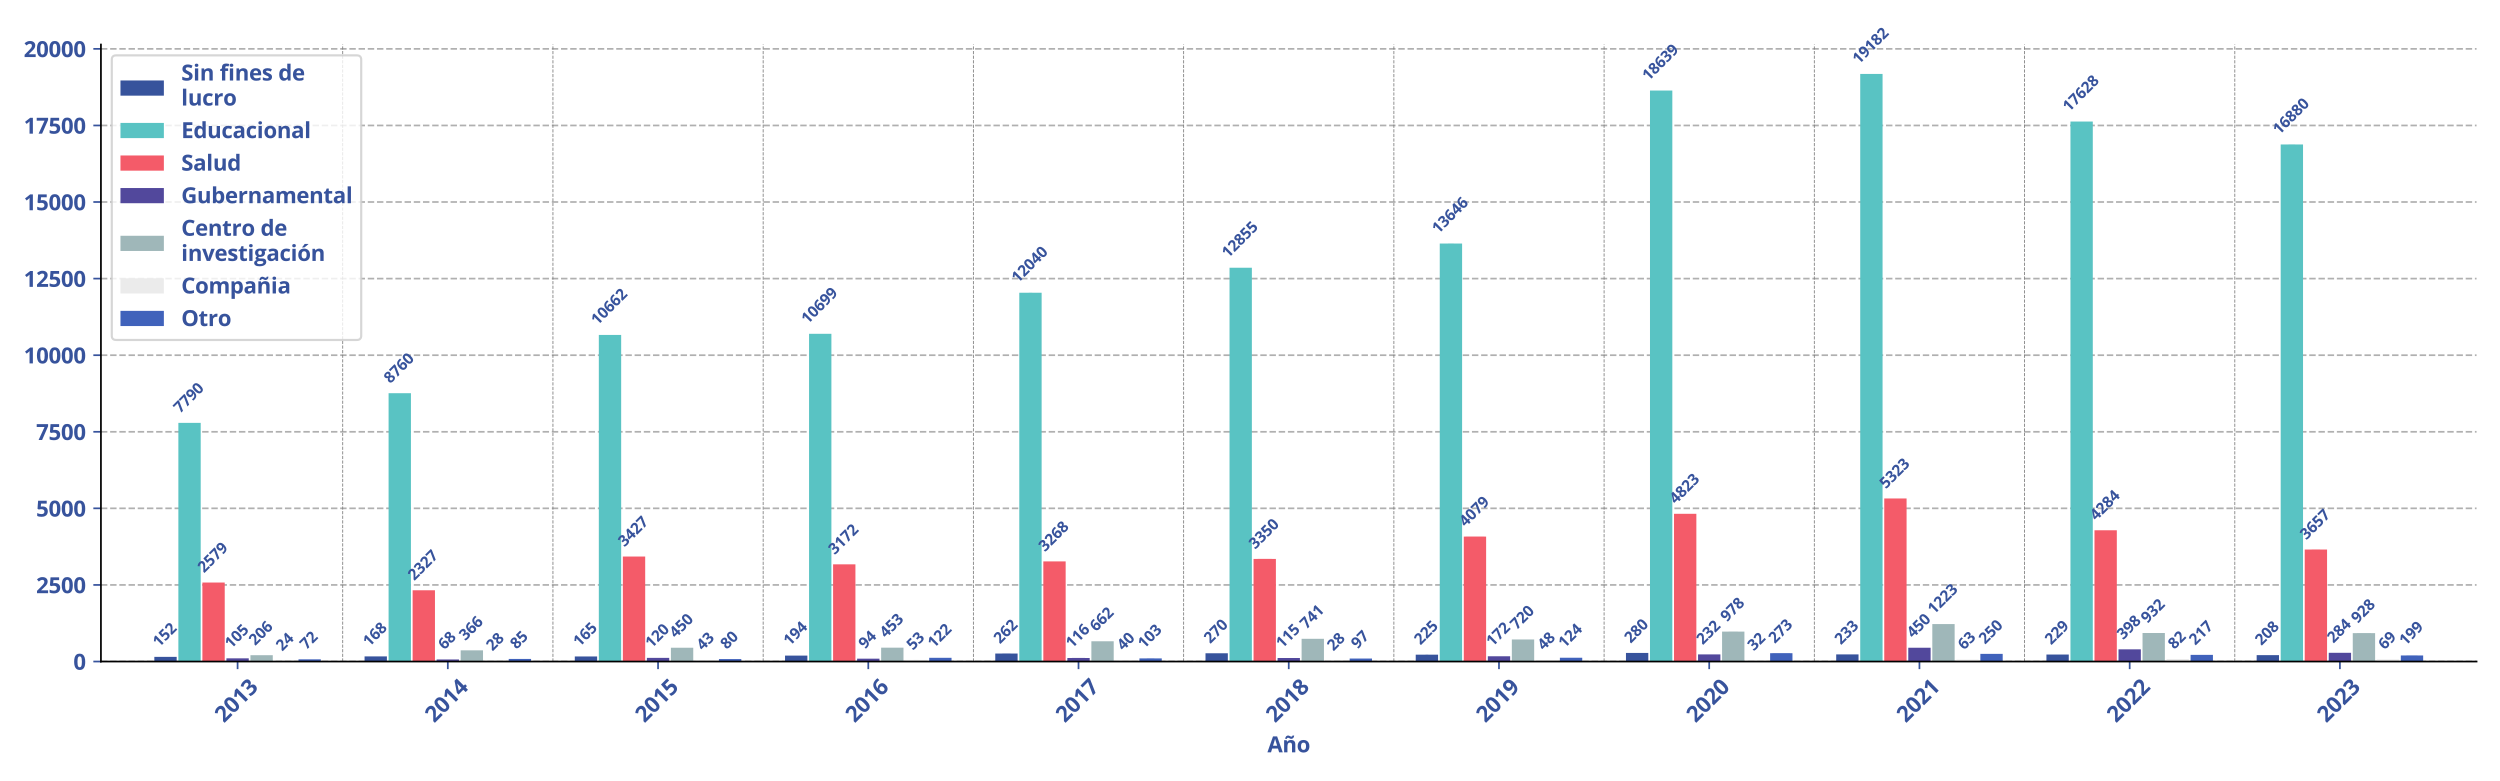 <?xml version="1.0" encoding="utf-8" standalone="no"?>
<!DOCTYPE svg PUBLIC "-//W3C//DTD SVG 1.1//EN"
  "http://www.w3.org/Graphics/SVG/1.1/DTD/svg11.dtd">
<svg xmlns:xlink="http://www.w3.org/1999/xlink" width="1152pt" height="360pt" viewBox="0 0 1152 360" xmlns="http://www.w3.org/2000/svg" version="1.1">
 <defs>
  <style type="text/css">*{stroke-linejoin: round; stroke-linecap: butt}</style>
 </defs>
 <g id="figure_1">
  <g id="patch_1">
   <path d="M 0 360 
L 1152 360 
L 1152 0 
L 0 0 
z
" style="fill: #ffffff"/>
  </g>
  <g id="axes_1">
   <g id="patch_2">
    <path d="M 46.51 304.828 
L 1141.2 304.828 
L 1141.2 20.519 
L 46.51 20.519 
z
" style="fill: #ffffff"/>
   </g>
   <g id="matplotlib.axis_1">
    <g id="xtick_1">
     <g id="line2d_1">
      <defs>
       <path id="ma5221cd6a8" d="M 0 0 
L 0 3.5 
" style="stroke: #37539c; stroke-width: 0.8"/>
      </defs>
      <g>
       <use xlink:href="#ma5221cd6a8" x="109.479" y="304.828" style="fill: #37539c; stroke: #37539c; stroke-width: 0.8"/>
      </g>
     </g>
     <g id="text_1">
      <!-- 2013 -->
      <g style="fill: #37539c" transform="translate(103.23 333.371) rotate(-45) scale(0.1 -0.1)">
       <defs>
        <path id="OpenSans-Bold-32" d="M 3450 0 
L 256 0 
L 256 672 
L 1403 1831 
Q 1750 2188 1961 2427 
Q 2172 2666 2267 2862 
Q 2363 3059 2363 3284 
Q 2363 3556 2211 3692 
Q 2059 3828 1806 3828 
Q 1541 3828 1291 3706 
Q 1041 3584 769 3359 
L 244 3981 
Q 441 4150 661 4300 
Q 881 4450 1173 4542 
Q 1466 4634 1875 4634 
Q 2325 4634 2648 4471 
Q 2972 4309 3147 4029 
Q 3322 3750 3322 3397 
Q 3322 3019 3172 2706 
Q 3022 2394 2736 2087 
Q 2450 1781 2047 1409 
L 1459 856 
L 1459 813 
L 3450 813 
L 3450 0 
z
" transform="scale(0.016)"/>
        <path id="OpenSans-Bold-30" d="M 3425 2284 
Q 3425 1731 3339 1297 
Q 3253 863 3064 559 
Q 2875 256 2569 96 
Q 2263 -63 1825 -63 
Q 1275 -63 922 217 
Q 569 497 400 1023 
Q 231 1550 231 2284 
Q 231 3025 386 3551 
Q 541 4078 891 4359 
Q 1241 4641 1825 4641 
Q 2372 4641 2726 4361 
Q 3081 4081 3253 3554 
Q 3425 3028 3425 2284 
z
M 1191 2284 
Q 1191 1763 1248 1414 
Q 1306 1066 1443 891 
Q 1581 716 1825 716 
Q 2066 716 2205 889 
Q 2344 1063 2403 1411 
Q 2463 1759 2463 2284 
Q 2463 2806 2403 3156 
Q 2344 3506 2205 3682 
Q 2066 3859 1825 3859 
Q 1581 3859 1443 3682 
Q 1306 3506 1248 3156 
Q 1191 2806 1191 2284 
z
" transform="scale(0.016)"/>
        <path id="OpenSans-Bold-31" d="M 2644 0 
L 1678 0 
L 1678 2644 
Q 1678 2753 1681 2914 
Q 1684 3075 1690 3245 
Q 1697 3416 1703 3553 
Q 1669 3513 1564 3414 
Q 1459 3316 1369 3238 
L 844 2816 
L 378 3397 
L 1850 4569 
L 2644 4569 
L 2644 0 
z
" transform="scale(0.016)"/>
        <path id="OpenSans-Bold-33" d="M 3272 3547 
Q 3272 3231 3140 3000 
Q 3009 2769 2786 2622 
Q 2563 2475 2284 2406 
L 2284 2388 
Q 2834 2319 3120 2050 
Q 3406 1781 3406 1331 
Q 3406 931 3211 615 
Q 3016 300 2609 118 
Q 2203 -63 1563 -63 
Q 1184 -63 857 -2 
Q 531 59 244 184 
L 244 1006 
Q 538 856 859 779 
Q 1181 703 1459 703 
Q 1978 703 2186 883 
Q 2394 1063 2394 1388 
Q 2394 1578 2297 1709 
Q 2200 1841 1961 1909 
Q 1722 1978 1294 1978 
L 947 1978 
L 947 2719 
L 1300 2719 
Q 1722 2719 1942 2798 
Q 2163 2878 2242 3017 
Q 2322 3156 2322 3334 
Q 2322 3578 2172 3715 
Q 2022 3853 1672 3853 
Q 1453 3853 1273 3798 
Q 1094 3744 950 3667 
Q 806 3591 697 3519 
L 250 4184 
Q 519 4378 880 4506 
Q 1241 4634 1741 4634 
Q 2447 4634 2859 4350 
Q 3272 4066 3272 3547 
z
" transform="scale(0.016)"/>
       </defs>
       <use xlink:href="#OpenSans-Bold-32"/>
       <use xlink:href="#OpenSans-Bold-30" x="57.178"/>
       <use xlink:href="#OpenSans-Bold-31" x="114.355"/>
       <use xlink:href="#OpenSans-Bold-33" x="171.533"/>
      </g>
     </g>
    </g>
    <g id="xtick_2">
     <g id="line2d_2">
      <g>
       <use xlink:href="#ma5221cd6a8" x="206.354" y="304.828" style="fill: #37539c; stroke: #37539c; stroke-width: 0.8"/>
      </g>
     </g>
     <g id="text_2">
      <!-- 2014 -->
      <g style="fill: #37539c" transform="translate(200.106 333.371) rotate(-45) scale(0.1 -0.1)">
       <defs>
        <path id="OpenSans-Bold-34" d="M 3553 947 
L 3003 947 
L 3003 0 
L 2059 0 
L 2059 947 
L 109 947 
L 109 1619 
L 2113 4569 
L 3003 4569 
L 3003 1697 
L 3553 1697 
L 3553 947 
z
M 2059 1697 
L 2059 2472 
Q 2059 2581 2064 2731 
Q 2069 2881 2075 3031 
Q 2081 3181 2089 3298 
Q 2097 3416 2100 3463 
L 2075 3463 
Q 2016 3334 1950 3214 
Q 1884 3094 1797 2963 
L 959 1697 
L 2059 1697 
z
" transform="scale(0.016)"/>
       </defs>
       <use xlink:href="#OpenSans-Bold-32"/>
       <use xlink:href="#OpenSans-Bold-30" x="57.178"/>
       <use xlink:href="#OpenSans-Bold-31" x="114.355"/>
       <use xlink:href="#OpenSans-Bold-34" x="171.533"/>
      </g>
     </g>
    </g>
    <g id="xtick_3">
     <g id="line2d_3">
      <g>
       <use xlink:href="#ma5221cd6a8" x="303.229" y="304.828" style="fill: #37539c; stroke: #37539c; stroke-width: 0.8"/>
      </g>
     </g>
     <g id="text_3">
      <!-- 2015 -->
      <g style="fill: #37539c" transform="translate(296.981 333.371) rotate(-45) scale(0.1 -0.1)">
       <defs>
        <path id="OpenSans-Bold-35" d="M 1919 2919 
Q 2338 2919 2664 2759 
Q 2991 2600 3178 2290 
Q 3366 1981 3366 1528 
Q 3366 1034 3161 676 
Q 2956 319 2551 128 
Q 2147 -63 1544 -63 
Q 1184 -63 867 -2 
Q 550 59 313 184 
L 313 1019 
Q 550 894 883 808 
Q 1216 722 1509 722 
Q 1797 722 1994 798 
Q 2191 875 2292 1036 
Q 2394 1197 2394 1447 
Q 2394 1781 2169 1959 
Q 1944 2138 1478 2138 
Q 1300 2138 1108 2103 
Q 916 2069 788 2034 
L 403 2241 
L 575 4569 
L 3053 4569 
L 3053 3750 
L 1422 3750 
L 1338 2853 
Q 1444 2875 1569 2897 
Q 1694 2919 1919 2919 
z
" transform="scale(0.016)"/>
       </defs>
       <use xlink:href="#OpenSans-Bold-32"/>
       <use xlink:href="#OpenSans-Bold-30" x="57.178"/>
       <use xlink:href="#OpenSans-Bold-31" x="114.355"/>
       <use xlink:href="#OpenSans-Bold-35" x="171.533"/>
      </g>
     </g>
    </g>
    <g id="xtick_4">
     <g id="line2d_4">
      <g>
       <use xlink:href="#ma5221cd6a8" x="400.105" y="304.828" style="fill: #37539c; stroke: #37539c; stroke-width: 0.8"/>
      </g>
     </g>
     <g id="text_4">
      <!-- 2016 -->
      <g style="fill: #37539c" transform="translate(393.856 333.371) rotate(-45) scale(0.1 -0.1)">
       <defs>
        <path id="OpenSans-Bold-36" d="M 225 1941 
Q 225 2334 283 2720 
Q 341 3106 484 3448 
Q 628 3791 887 4055 
Q 1147 4319 1547 4470 
Q 1947 4622 2516 4622 
Q 2650 4622 2829 4611 
Q 3009 4600 3128 4575 
L 3128 3803 
Q 3003 3831 2861 3848 
Q 2719 3866 2578 3866 
Q 2009 3866 1698 3684 
Q 1388 3503 1261 3183 
Q 1134 2863 1113 2438 
L 1153 2438 
Q 1241 2591 1373 2709 
Q 1506 2828 1697 2898 
Q 1888 2969 2144 2969 
Q 2544 2969 2837 2798 
Q 3131 2628 3290 2306 
Q 3450 1984 3450 1522 
Q 3450 1028 3259 672 
Q 3069 316 2720 126 
Q 2372 -63 1894 -63 
Q 1544 -63 1241 57 
Q 938 178 709 425 
Q 481 672 353 1048 
Q 225 1425 225 1941 
z
M 1875 709 
Q 2159 709 2337 903 
Q 2516 1097 2516 1509 
Q 2516 1844 2361 2036 
Q 2206 2228 1894 2228 
Q 1681 2228 1520 2133 
Q 1359 2038 1271 1892 
Q 1184 1747 1184 1594 
Q 1184 1434 1228 1278 
Q 1272 1122 1359 994 
Q 1447 866 1576 787 
Q 1706 709 1875 709 
z
" transform="scale(0.016)"/>
       </defs>
       <use xlink:href="#OpenSans-Bold-32"/>
       <use xlink:href="#OpenSans-Bold-30" x="57.178"/>
       <use xlink:href="#OpenSans-Bold-31" x="114.355"/>
       <use xlink:href="#OpenSans-Bold-36" x="171.533"/>
      </g>
     </g>
    </g>
    <g id="xtick_5">
     <g id="line2d_5">
      <g>
       <use xlink:href="#ma5221cd6a8" x="496.98" y="304.828" style="fill: #37539c; stroke: #37539c; stroke-width: 0.8"/>
      </g>
     </g>
     <g id="text_5">
      <!-- 2017 -->
      <g style="fill: #37539c" transform="translate(490.731 333.371) rotate(-45) scale(0.1 -0.1)">
       <defs>
        <path id="OpenSans-Bold-37" d="M 709 0 
L 2425 3756 
L 172 3756 
L 172 4569 
L 3450 4569 
L 3450 3963 
L 1722 0 
L 709 0 
z
" transform="scale(0.016)"/>
       </defs>
       <use xlink:href="#OpenSans-Bold-32"/>
       <use xlink:href="#OpenSans-Bold-30" x="57.178"/>
       <use xlink:href="#OpenSans-Bold-31" x="114.355"/>
       <use xlink:href="#OpenSans-Bold-37" x="171.533"/>
      </g>
     </g>
    </g>
    <g id="xtick_6">
     <g id="line2d_6">
      <g>
       <use xlink:href="#ma5221cd6a8" x="593.855" y="304.828" style="fill: #37539c; stroke: #37539c; stroke-width: 0.8"/>
      </g>
     </g>
     <g id="text_6">
      <!-- 2018 -->
      <g style="fill: #37539c" transform="translate(587.606 333.371) rotate(-45) scale(0.1 -0.1)">
       <defs>
        <path id="OpenSans-Bold-38" d="M 1831 4628 
Q 2225 4628 2558 4506 
Q 2891 4384 3091 4139 
Q 3291 3894 3291 3525 
Q 3291 3250 3183 3044 
Q 3075 2838 2890 2683 
Q 2706 2528 2472 2413 
Q 2716 2284 2934 2114 
Q 3153 1944 3292 1716 
Q 3431 1488 3431 1184 
Q 3431 803 3228 523 
Q 3025 244 2665 90 
Q 2306 -63 1831 -63 
Q 1319 -63 959 84 
Q 600 231 412 504 
Q 225 778 225 1159 
Q 225 1472 342 1703 
Q 459 1934 659 2101 
Q 859 2269 1100 2388 
Q 897 2516 730 2678 
Q 563 2841 464 3050 
Q 366 3259 366 3531 
Q 366 3894 570 4137 
Q 775 4381 1109 4504 
Q 1444 4628 1831 4628 
z
M 1119 1216 
Q 1119 969 1295 808 
Q 1472 647 1819 647 
Q 2178 647 2356 801 
Q 2534 956 2534 1209 
Q 2534 1384 2432 1515 
Q 2331 1647 2178 1751 
Q 2025 1856 1869 1947 
L 1784 1991 
Q 1584 1900 1436 1787 
Q 1288 1675 1203 1534 
Q 1119 1394 1119 1216 
z
M 1825 3922 
Q 1588 3922 1431 3800 
Q 1275 3678 1275 3456 
Q 1275 3300 1351 3183 
Q 1428 3066 1554 2978 
Q 1681 2891 1831 2816 
Q 1975 2884 2100 2968 
Q 2225 3053 2303 3172 
Q 2381 3291 2381 3456 
Q 2381 3678 2223 3800 
Q 2066 3922 1825 3922 
z
" transform="scale(0.016)"/>
       </defs>
       <use xlink:href="#OpenSans-Bold-32"/>
       <use xlink:href="#OpenSans-Bold-30" x="57.178"/>
       <use xlink:href="#OpenSans-Bold-31" x="114.355"/>
       <use xlink:href="#OpenSans-Bold-38" x="171.533"/>
      </g>
     </g>
    </g>
    <g id="xtick_7">
     <g id="line2d_7">
      <g>
       <use xlink:href="#ma5221cd6a8" x="690.73" y="304.828" style="fill: #37539c; stroke: #37539c; stroke-width: 0.8"/>
      </g>
     </g>
     <g id="text_7">
      <!-- 2019 -->
      <g style="fill: #37539c" transform="translate(684.482 333.371) rotate(-45) scale(0.1 -0.1)">
       <defs>
        <path id="OpenSans-Bold-39" d="M 3431 2619 
Q 3431 2225 3373 1837 
Q 3316 1450 3172 1108 
Q 3028 766 2768 502 
Q 2509 238 2109 87 
Q 1709 -63 1141 -63 
Q 1006 -63 825 -52 
Q 644 -41 525 -19 
L 525 756 
Q 650 725 790 708 
Q 931 691 1075 691 
Q 1647 691 1958 872 
Q 2269 1053 2395 1375 
Q 2522 1697 2541 2119 
L 2503 2119 
Q 2413 1969 2289 1848 
Q 2166 1728 1975 1658 
Q 1784 1588 1491 1588 
Q 1100 1588 811 1758 
Q 522 1928 364 2251 
Q 206 2575 206 3034 
Q 206 3531 395 3886 
Q 584 4241 934 4431 
Q 1284 4622 1759 4622 
Q 2109 4622 2412 4501 
Q 2716 4381 2945 4134 
Q 3175 3888 3303 3509 
Q 3431 3131 3431 2619 
z
M 1778 3847 
Q 1497 3847 1319 3653 
Q 1141 3459 1141 3047 
Q 1141 2716 1294 2522 
Q 1447 2328 1759 2328 
Q 1975 2328 2134 2423 
Q 2294 2519 2383 2664 
Q 2472 2809 2472 2963 
Q 2472 3122 2428 3278 
Q 2384 3434 2296 3562 
Q 2209 3691 2079 3769 
Q 1950 3847 1778 3847 
z
" transform="scale(0.016)"/>
       </defs>
       <use xlink:href="#OpenSans-Bold-32"/>
       <use xlink:href="#OpenSans-Bold-30" x="57.178"/>
       <use xlink:href="#OpenSans-Bold-31" x="114.355"/>
       <use xlink:href="#OpenSans-Bold-39" x="171.533"/>
      </g>
     </g>
    </g>
    <g id="xtick_8">
     <g id="line2d_8">
      <g>
       <use xlink:href="#ma5221cd6a8" x="787.605" y="304.828" style="fill: #37539c; stroke: #37539c; stroke-width: 0.8"/>
      </g>
     </g>
     <g id="text_8">
      <!-- 2020 -->
      <g style="fill: #37539c" transform="translate(781.357 333.371) rotate(-45) scale(0.1 -0.1)">
       <use xlink:href="#OpenSans-Bold-32"/>
       <use xlink:href="#OpenSans-Bold-30" x="57.178"/>
       <use xlink:href="#OpenSans-Bold-32" x="114.355"/>
       <use xlink:href="#OpenSans-Bold-30" x="171.533"/>
      </g>
     </g>
    </g>
    <g id="xtick_9">
     <g id="line2d_9">
      <g>
       <use xlink:href="#ma5221cd6a8" x="884.481" y="304.828" style="fill: #37539c; stroke: #37539c; stroke-width: 0.8"/>
      </g>
     </g>
     <g id="text_9">
      <!-- 2021 -->
      <g style="fill: #37539c" transform="translate(878.232 333.371) rotate(-45) scale(0.1 -0.1)">
       <use xlink:href="#OpenSans-Bold-32"/>
       <use xlink:href="#OpenSans-Bold-30" x="57.178"/>
       <use xlink:href="#OpenSans-Bold-32" x="114.355"/>
       <use xlink:href="#OpenSans-Bold-31" x="171.533"/>
      </g>
     </g>
    </g>
    <g id="xtick_10">
     <g id="line2d_10">
      <g>
       <use xlink:href="#ma5221cd6a8" x="981.356" y="304.828" style="fill: #37539c; stroke: #37539c; stroke-width: 0.8"/>
      </g>
     </g>
     <g id="text_10">
      <!-- 2022 -->
      <g style="fill: #37539c" transform="translate(975.107 333.371) rotate(-45) scale(0.1 -0.1)">
       <use xlink:href="#OpenSans-Bold-32"/>
       <use xlink:href="#OpenSans-Bold-30" x="57.178"/>
       <use xlink:href="#OpenSans-Bold-32" x="114.355"/>
       <use xlink:href="#OpenSans-Bold-32" x="171.533"/>
      </g>
     </g>
    </g>
    <g id="xtick_11">
     <g id="line2d_11">
      <g>
       <use xlink:href="#ma5221cd6a8" x="1078.231" y="304.828" style="fill: #37539c; stroke: #37539c; stroke-width: 0.8"/>
      </g>
     </g>
     <g id="text_11">
      <!-- 2023 -->
      <g style="fill: #37539c" transform="translate(1071.983 333.371) rotate(-45) scale(0.1 -0.1)">
       <use xlink:href="#OpenSans-Bold-32"/>
       <use xlink:href="#OpenSans-Bold-30" x="57.178"/>
       <use xlink:href="#OpenSans-Bold-32" x="114.355"/>
       <use xlink:href="#OpenSans-Bold-33" x="171.533"/>
      </g>
     </g>
    </g>
    <g id="text_12">
     <!-- Año -->
     <g style="fill: #37539c" transform="translate(584.023 346.669) scale(0.1 -0.1)">
      <defs>
       <path id="OpenSans-Bold-41" d="M 3372 0 
L 3041 1088 
L 1375 1088 
L 1044 0 
L 0 0 
L 1613 4588 
L 2797 4588 
L 4416 0 
L 3372 0 
z
M 2809 1900 
L 2478 2963 
Q 2447 3069 2395 3236 
Q 2344 3403 2292 3576 
Q 2241 3750 2209 3878 
Q 2178 3750 2123 3561 
Q 2069 3372 2019 3203 
Q 1969 3034 1947 2963 
L 1619 1900 
L 2809 1900 
z
" transform="scale(0.016)"/>
       <path id="OpenSans-Bold-f1" d="M 2484 3559 
Q 3044 3559 3384 3254 
Q 3725 2950 3725 2278 
L 3725 0 
L 2772 0 
L 2772 2041 
Q 2772 2416 2636 2606 
Q 2500 2797 2209 2797 
Q 1772 2797 1612 2500 
Q 1453 2203 1453 1644 
L 1453 0 
L 500 0 
L 500 3494 
L 1228 3494 
L 1356 3047 
L 1409 3047 
Q 1522 3228 1689 3340 
Q 1856 3453 2061 3506 
Q 2266 3559 2484 3559 
z
M 808 3872 
Q 827 4122 899 4305 
Q 971 4488 1086 4605 
Q 1202 4722 1347 4780 
Q 1493 4838 1658 4838 
Q 1786 4838 1909 4789 
Q 2033 4741 2153 4675 
Q 2274 4609 2391 4561 
Q 2508 4513 2621 4513 
Q 2715 4513 2804 4595 
Q 2893 4678 2933 4844 
L 3399 4844 
Q 3361 4350 3117 4114 
Q 2874 3878 2549 3878 
Q 2421 3878 2297 3928 
Q 2174 3978 2053 4042 
Q 1933 4106 1817 4156 
Q 1702 4206 1590 4206 
Q 1493 4206 1404 4123 
Q 1315 4041 1274 3872 
L 808 3872 
z
" transform="scale(0.016)"/>
       <path id="OpenSans-Bold-6f" d="M 3675 1753 
Q 3675 1316 3558 978 
Q 3441 641 3217 408 
Q 2994 175 2680 56 
Q 2366 -63 1972 -63 
Q 1603 -63 1295 56 
Q 988 175 761 408 
Q 534 641 411 978 
Q 288 1316 288 1753 
Q 288 2334 494 2737 
Q 700 3141 1081 3350 
Q 1463 3559 1991 3559 
Q 2481 3559 2861 3350 
Q 3241 3141 3458 2737 
Q 3675 2334 3675 1753 
z
M 1259 1753 
Q 1259 1409 1334 1175 
Q 1409 941 1568 822 
Q 1728 703 1984 703 
Q 2238 703 2395 822 
Q 2553 941 2626 1175 
Q 2700 1409 2700 1753 
Q 2700 2100 2626 2329 
Q 2553 2559 2393 2675 
Q 2234 2791 1978 2791 
Q 1600 2791 1429 2531 
Q 1259 2272 1259 1753 
z
" transform="scale(0.016)"/>
      </defs>
      <use xlink:href="#OpenSans-Bold-41"/>
      <use xlink:href="#OpenSans-Bold-f1" x="68.994"/>
      <use xlink:href="#OpenSans-Bold-6f" x="134.717"/>
     </g>
    </g>
   </g>
   <g id="matplotlib.axis_2">
    <g id="ytick_1">
     <g id="line2d_12">
      <path d="M 46.51 304.828 
L 1141.2 304.828 
" clip-path="url(#pcb6dea06e8)" style="fill: none; stroke-dasharray: 2.96,1.28; stroke-dashoffset: 0; stroke: #b0b0b0; stroke-width: 0.8"/>
     </g>
     <g id="line2d_13">
      <defs>
       <path id="md9a4146abc" d="M 0 0 
L -3.5 0 
" style="stroke: #37539c; stroke-width: 0.8"/>
      </defs>
      <g>
       <use xlink:href="#md9a4146abc" x="46.51" y="304.828" style="fill: #37539c; stroke: #37539c; stroke-width: 0.8"/>
      </g>
     </g>
     <g id="text_13">
      <!-- 0 -->
      <g style="fill: #37539c" transform="translate(33.793 308.627) scale(0.1 -0.1)">
       <use xlink:href="#OpenSans-Bold-30"/>
      </g>
     </g>
    </g>
    <g id="ytick_2">
     <g id="line2d_14">
      <path d="M 46.51 269.538 
L 1141.2 269.538 
" clip-path="url(#pcb6dea06e8)" style="fill: none; stroke-dasharray: 2.96,1.28; stroke-dashoffset: 0; stroke: #b0b0b0; stroke-width: 0.8"/>
     </g>
     <g id="line2d_15">
      <g>
       <use xlink:href="#md9a4146abc" x="46.51" y="269.538" style="fill: #37539c; stroke: #37539c; stroke-width: 0.8"/>
      </g>
     </g>
     <g id="text_14">
      <!-- 2500 -->
      <g style="fill: #37539c" transform="translate(16.641 273.338) scale(0.1 -0.1)">
       <use xlink:href="#OpenSans-Bold-32"/>
       <use xlink:href="#OpenSans-Bold-35" x="57.178"/>
       <use xlink:href="#OpenSans-Bold-30" x="114.355"/>
       <use xlink:href="#OpenSans-Bold-30" x="171.533"/>
      </g>
     </g>
    </g>
    <g id="ytick_3">
     <g id="line2d_16">
      <path d="M 46.51 234.249 
L 1141.2 234.249 
" clip-path="url(#pcb6dea06e8)" style="fill: none; stroke-dasharray: 2.96,1.28; stroke-dashoffset: 0; stroke: #b0b0b0; stroke-width: 0.8"/>
     </g>
     <g id="line2d_17">
      <g>
       <use xlink:href="#md9a4146abc" x="46.51" y="234.249" style="fill: #37539c; stroke: #37539c; stroke-width: 0.8"/>
      </g>
     </g>
     <g id="text_15">
      <!-- 5000 -->
      <g style="fill: #37539c" transform="translate(16.641 238.048) scale(0.1 -0.1)">
       <use xlink:href="#OpenSans-Bold-35"/>
       <use xlink:href="#OpenSans-Bold-30" x="57.178"/>
       <use xlink:href="#OpenSans-Bold-30" x="114.355"/>
       <use xlink:href="#OpenSans-Bold-30" x="171.533"/>
      </g>
     </g>
    </g>
    <g id="ytick_4">
     <g id="line2d_18">
      <path d="M 46.51 198.959 
L 1141.2 198.959 
" clip-path="url(#pcb6dea06e8)" style="fill: none; stroke-dasharray: 2.96,1.28; stroke-dashoffset: 0; stroke: #b0b0b0; stroke-width: 0.8"/>
     </g>
     <g id="line2d_19">
      <g>
       <use xlink:href="#md9a4146abc" x="46.51" y="198.959" style="fill: #37539c; stroke: #37539c; stroke-width: 0.8"/>
      </g>
     </g>
     <g id="text_16">
      <!-- 7500 -->
      <g style="fill: #37539c" transform="translate(16.641 202.758) scale(0.1 -0.1)">
       <use xlink:href="#OpenSans-Bold-37"/>
       <use xlink:href="#OpenSans-Bold-35" x="57.178"/>
       <use xlink:href="#OpenSans-Bold-30" x="114.355"/>
       <use xlink:href="#OpenSans-Bold-30" x="171.533"/>
      </g>
     </g>
    </g>
    <g id="ytick_5">
     <g id="line2d_20">
      <path d="M 46.51 163.669 
L 1141.2 163.669 
" clip-path="url(#pcb6dea06e8)" style="fill: none; stroke-dasharray: 2.96,1.28; stroke-dashoffset: 0; stroke: #b0b0b0; stroke-width: 0.8"/>
     </g>
     <g id="line2d_21">
      <g>
       <use xlink:href="#md9a4146abc" x="46.51" y="163.669" style="fill: #37539c; stroke: #37539c; stroke-width: 0.8"/>
      </g>
     </g>
     <g id="text_17">
      <!-- 10000 -->
      <g style="fill: #37539c" transform="translate(10.924 167.469) scale(0.1 -0.1)">
       <use xlink:href="#OpenSans-Bold-31"/>
       <use xlink:href="#OpenSans-Bold-30" x="57.178"/>
       <use xlink:href="#OpenSans-Bold-30" x="114.355"/>
       <use xlink:href="#OpenSans-Bold-30" x="171.533"/>
       <use xlink:href="#OpenSans-Bold-30" x="228.711"/>
      </g>
     </g>
    </g>
    <g id="ytick_6">
     <g id="line2d_22">
      <path d="M 46.51 128.38 
L 1141.2 128.38 
" clip-path="url(#pcb6dea06e8)" style="fill: none; stroke-dasharray: 2.96,1.28; stroke-dashoffset: 0; stroke: #b0b0b0; stroke-width: 0.8"/>
     </g>
     <g id="line2d_23">
      <g>
       <use xlink:href="#md9a4146abc" x="46.51" y="128.38" style="fill: #37539c; stroke: #37539c; stroke-width: 0.8"/>
      </g>
     </g>
     <g id="text_18">
      <!-- 12500 -->
      <g style="fill: #37539c" transform="translate(10.924 132.179) scale(0.1 -0.1)">
       <use xlink:href="#OpenSans-Bold-31"/>
       <use xlink:href="#OpenSans-Bold-32" x="57.178"/>
       <use xlink:href="#OpenSans-Bold-35" x="114.355"/>
       <use xlink:href="#OpenSans-Bold-30" x="171.533"/>
       <use xlink:href="#OpenSans-Bold-30" x="228.711"/>
      </g>
     </g>
    </g>
    <g id="ytick_7">
     <g id="line2d_24">
      <path d="M 46.51 93.09 
L 1141.2 93.09 
" clip-path="url(#pcb6dea06e8)" style="fill: none; stroke-dasharray: 2.96,1.28; stroke-dashoffset: 0; stroke: #b0b0b0; stroke-width: 0.8"/>
     </g>
     <g id="line2d_25">
      <g>
       <use xlink:href="#md9a4146abc" x="46.51" y="93.09" style="fill: #37539c; stroke: #37539c; stroke-width: 0.8"/>
      </g>
     </g>
     <g id="text_19">
      <!-- 15000 -->
      <g style="fill: #37539c" transform="translate(10.924 96.889) scale(0.1 -0.1)">
       <use xlink:href="#OpenSans-Bold-31"/>
       <use xlink:href="#OpenSans-Bold-35" x="57.178"/>
       <use xlink:href="#OpenSans-Bold-30" x="114.355"/>
       <use xlink:href="#OpenSans-Bold-30" x="171.533"/>
       <use xlink:href="#OpenSans-Bold-30" x="228.711"/>
      </g>
     </g>
    </g>
    <g id="ytick_8">
     <g id="line2d_26">
      <path d="M 46.51 57.801 
L 1141.2 57.801 
" clip-path="url(#pcb6dea06e8)" style="fill: none; stroke-dasharray: 2.96,1.28; stroke-dashoffset: 0; stroke: #b0b0b0; stroke-width: 0.8"/>
     </g>
     <g id="line2d_27">
      <g>
       <use xlink:href="#md9a4146abc" x="46.51" y="57.801" style="fill: #37539c; stroke: #37539c; stroke-width: 0.8"/>
      </g>
     </g>
     <g id="text_20">
      <!-- 17500 -->
      <g style="fill: #37539c" transform="translate(10.924 61.6) scale(0.1 -0.1)">
       <use xlink:href="#OpenSans-Bold-31"/>
       <use xlink:href="#OpenSans-Bold-37" x="57.178"/>
       <use xlink:href="#OpenSans-Bold-35" x="114.355"/>
       <use xlink:href="#OpenSans-Bold-30" x="171.533"/>
       <use xlink:href="#OpenSans-Bold-30" x="228.711"/>
      </g>
     </g>
    </g>
    <g id="ytick_9">
     <g id="line2d_28">
      <path d="M 46.51 22.511 
L 1141.2 22.511 
" clip-path="url(#pcb6dea06e8)" style="fill: none; stroke-dasharray: 2.96,1.28; stroke-dashoffset: 0; stroke: #b0b0b0; stroke-width: 0.8"/>
     </g>
     <g id="line2d_29">
      <g>
       <use xlink:href="#md9a4146abc" x="46.51" y="22.511" style="fill: #37539c; stroke: #37539c; stroke-width: 0.8"/>
      </g>
     </g>
     <g id="text_21">
      <!-- 20000 -->
      <g style="fill: #37539c" transform="translate(10.924 26.31) scale(0.1 -0.1)">
       <use xlink:href="#OpenSans-Bold-32"/>
       <use xlink:href="#OpenSans-Bold-30" x="57.178"/>
       <use xlink:href="#OpenSans-Bold-30" x="114.355"/>
       <use xlink:href="#OpenSans-Bold-30" x="171.533"/>
       <use xlink:href="#OpenSans-Bold-30" x="228.711"/>
      </g>
     </g>
    </g>
   </g>
   <g id="patch_3">
    <path d="M 1115.985 304.828 
L 1106.906 304.828 
Q 1116.594 304.828 1116.594 304.822 
L 1116.594 302.025 
Q 1116.594 302.019 1106.906 302.019 
L 1115.985 302.019 
Q 1106.297 302.019 1106.297 302.025 
L 1106.297 304.822 
Q 1106.297 304.828 1115.985 304.828 
z
" clip-path="url(#pcb6dea06e8)" style="fill: #4062bb"/>
   </g>
   <g id="patch_4">
    <path d="M 1019.11 304.828 
L 1010.031 304.828 
Q 1019.718 304.828 1019.718 304.822 
L 1019.718 301.771 
Q 1019.718 301.765 1010.031 301.765 
L 1019.11 301.765 
Q 1009.422 301.765 1009.422 301.771 
L 1009.422 304.822 
Q 1009.422 304.828 1019.11 304.828 
z
" clip-path="url(#pcb6dea06e8)" style="fill: #4062bb"/>
   </g>
   <g id="patch_5">
    <path d="M 922.234 304.828 
L 913.156 304.828 
Q 922.843 304.828 922.843 304.822 
L 922.843 301.305 
Q 922.843 301.299 913.156 301.299 
L 922.234 301.299 
Q 912.547 301.299 912.547 301.305 
L 912.547 304.822 
Q 912.547 304.828 922.234 304.828 
z
" clip-path="url(#pcb6dea06e8)" style="fill: #4062bb"/>
   </g>
   <g id="patch_6">
    <path d="M 825.359 304.828 
L 816.281 304.828 
Q 825.968 304.828 825.968 304.822 
L 825.968 300.98 
Q 825.968 300.975 816.281 300.975 
L 825.359 300.975 
Q 815.672 300.975 815.672 300.98 
L 815.672 304.822 
Q 815.672 304.828 825.359 304.828 
z
" clip-path="url(#pcb6dea06e8)" style="fill: #4062bb"/>
   </g>
   <g id="patch_7">
    <path d="M 728.484 304.828 
L 719.405 304.828 
Q 729.093 304.828 729.093 304.822 
L 729.093 303.083 
Q 729.093 303.078 719.405 303.078 
L 728.484 303.078 
Q 718.796 303.078 718.796 303.083 
L 718.796 304.822 
Q 718.796 304.828 728.484 304.828 
z
" clip-path="url(#pcb6dea06e8)" style="fill: #4062bb"/>
   </g>
   <g id="patch_8">
    <path d="M 631.609 304.828 
L 622.53 304.828 
Q 632.218 304.828 632.218 304.822 
L 632.218 303.465 
Q 632.218 303.459 622.53 303.459 
L 631.609 303.459 
Q 621.921 303.459 621.921 303.465 
L 621.921 304.822 
Q 621.921 304.828 631.609 304.828 
z
" clip-path="url(#pcb6dea06e8)" style="fill: #4062bb"/>
   </g>
   <g id="patch_9">
    <path d="M 534.733 304.828 
L 525.655 304.828 
Q 535.342 304.828 535.342 304.822 
L 535.342 303.38 
Q 535.342 303.374 525.655 303.374 
L 534.733 303.374 
Q 525.046 303.374 525.046 303.38 
L 525.046 304.822 
Q 525.046 304.828 534.733 304.828 
z
" clip-path="url(#pcb6dea06e8)" style="fill: #4062bb"/>
   </g>
   <g id="patch_10">
    <path d="M 437.858 304.828 
L 428.78 304.828 
Q 438.467 304.828 438.467 304.822 
L 438.467 303.112 
Q 438.467 303.106 428.78 303.106 
L 437.858 303.106 
Q 428.171 303.106 428.171 303.112 
L 428.171 304.822 
Q 428.171 304.828 437.858 304.828 
z
" clip-path="url(#pcb6dea06e8)" style="fill: #4062bb"/>
   </g>
   <g id="patch_11">
    <path d="M 340.983 304.828 
L 331.904 304.828 
Q 341.592 304.828 341.592 304.822 
L 341.592 303.705 
Q 341.592 303.699 331.904 303.699 
L 340.983 303.699 
Q 331.295 303.699 331.295 303.705 
L 331.295 304.822 
Q 331.295 304.828 340.983 304.828 
z
" clip-path="url(#pcb6dea06e8)" style="fill: #4062bb"/>
   </g>
   <g id="patch_12">
    <path d="M 244.108 304.828 
L 235.029 304.828 
Q 244.717 304.828 244.717 304.822 
L 244.717 303.634 
Q 244.717 303.628 235.029 303.628 
L 244.108 303.628 
Q 234.42 303.628 234.42 303.634 
L 234.42 304.822 
Q 234.42 304.828 244.108 304.828 
z
" clip-path="url(#pcb6dea06e8)" style="fill: #4062bb"/>
   </g>
   <g id="patch_13">
    <path d="M 147.233 304.828 
L 138.154 304.828 
Q 147.841 304.828 147.841 304.822 
L 147.841 303.817 
Q 147.841 303.812 138.154 303.812 
L 147.233 303.812 
Q 137.545 303.812 137.545 303.817 
L 137.545 304.822 
Q 137.545 304.828 147.233 304.828 
z
" clip-path="url(#pcb6dea06e8)" style="fill: #4062bb"/>
   </g>
   <g id="patch_14">
    <path d="M 1104.913 304.828 
L 1095.835 304.828 
Q 1105.522 304.828 1105.522 304.822 
L 1105.522 303.86 
Q 1105.522 303.854 1095.835 303.854 
L 1104.913 303.854 
Q 1095.226 303.854 1095.226 303.86 
L 1095.226 304.822 
Q 1095.226 304.828 1104.913 304.828 
z
" clip-path="url(#pcb6dea06e8)" style="fill: #ebebeb"/>
   </g>
   <g id="patch_15">
    <path d="M 1008.038 304.828 
L 998.959 304.828 
Q 1008.647 304.828 1008.647 304.822 
L 1008.647 303.676 
Q 1008.647 303.671 998.959 303.671 
L 1008.038 303.671 
Q 998.351 303.671 998.351 303.676 
L 998.351 304.822 
Q 998.351 304.828 1008.038 304.828 
z
" clip-path="url(#pcb6dea06e8)" style="fill: #ebebeb"/>
   </g>
   <g id="patch_16">
    <path d="M 911.163 304.828 
L 902.084 304.828 
Q 911.772 304.828 911.772 304.822 
L 911.772 303.944 
Q 911.772 303.939 902.084 303.939 
L 911.163 303.939 
Q 901.475 303.939 901.475 303.944 
L 901.475 304.822 
Q 901.475 304.828 911.163 304.828 
z
" clip-path="url(#pcb6dea06e8)" style="fill: #ebebeb"/>
   </g>
   <g id="patch_17">
    <path d="M 814.288 304.828 
L 805.209 304.828 
Q 814.897 304.828 814.897 304.822 
L 814.897 304.382 
Q 814.897 304.376 805.209 304.376 
L 814.288 304.376 
Q 804.6 304.376 804.6 304.382 
L 804.6 304.822 
Q 804.6 304.828 814.288 304.828 
z
" clip-path="url(#pcb6dea06e8)" style="fill: #ebebeb"/>
   </g>
   <g id="patch_18">
    <path d="M 717.412 304.828 
L 708.334 304.828 
Q 718.021 304.828 718.021 304.822 
L 718.021 304.156 
Q 718.021 304.151 708.334 304.151 
L 717.412 304.151 
Q 707.725 304.151 707.725 304.156 
L 707.725 304.822 
Q 707.725 304.828 717.412 304.828 
z
" clip-path="url(#pcb6dea06e8)" style="fill: #ebebeb"/>
   </g>
   <g id="patch_19">
    <path d="M 620.537 304.828 
L 611.459 304.828 
Q 621.146 304.828 621.146 304.822 
L 621.146 304.439 
Q 621.146 304.433 611.459 304.433 
L 620.537 304.433 
Q 610.85 304.433 610.85 304.439 
L 610.85 304.822 
Q 610.85 304.828 620.537 304.828 
z
" clip-path="url(#pcb6dea06e8)" style="fill: #ebebeb"/>
   </g>
   <g id="patch_20">
    <path d="M 523.662 304.828 
L 514.583 304.828 
Q 524.271 304.828 524.271 304.822 
L 524.271 304.269 
Q 524.271 304.263 514.583 304.263 
L 523.662 304.263 
Q 513.974 304.263 513.974 304.269 
L 513.974 304.822 
Q 513.974 304.828 523.662 304.828 
z
" clip-path="url(#pcb6dea06e8)" style="fill: #ebebeb"/>
   </g>
   <g id="patch_21">
    <path d="M 426.787 304.828 
L 417.708 304.828 
Q 427.396 304.828 427.396 304.822 
L 427.396 304.086 
Q 427.396 304.08 417.708 304.08 
L 426.787 304.08 
Q 417.099 304.08 417.099 304.086 
L 417.099 304.822 
Q 417.099 304.828 426.787 304.828 
z
" clip-path="url(#pcb6dea06e8)" style="fill: #ebebeb"/>
   </g>
   <g id="patch_22">
    <path d="M 329.912 304.828 
L 320.833 304.828 
Q 330.52 304.828 330.52 304.822 
L 330.52 304.227 
Q 330.52 304.221 320.833 304.221 
L 329.912 304.221 
Q 320.224 304.221 320.224 304.227 
L 320.224 304.822 
Q 320.224 304.828 329.912 304.828 
z
" clip-path="url(#pcb6dea06e8)" style="fill: #ebebeb"/>
   </g>
   <g id="patch_23">
    <path d="M 233.036 304.828 
L 223.958 304.828 
Q 233.645 304.828 233.645 304.822 
L 233.645 304.439 
Q 233.645 304.433 223.958 304.433 
L 233.036 304.433 
Q 223.349 304.433 223.349 304.439 
L 223.349 304.822 
Q 223.349 304.828 233.036 304.828 
z
" clip-path="url(#pcb6dea06e8)" style="fill: #ebebeb"/>
   </g>
   <g id="patch_24">
    <path d="M 136.161 304.828 
L 127.083 304.828 
Q 136.77 304.828 136.77 304.822 
L 136.77 304.495 
Q 136.77 304.489 127.083 304.489 
L 136.161 304.489 
Q 126.474 304.489 126.474 304.495 
L 126.474 304.822 
Q 126.474 304.828 136.161 304.828 
z
" clip-path="url(#pcb6dea06e8)" style="fill: #ebebeb"/>
   </g>
   <g id="patch_25">
    <path d="M 1093.842 304.828 
L 1084.763 304.828 
Q 1094.451 304.828 1094.451 304.822 
L 1094.451 291.734 
Q 1094.451 291.729 1084.763 291.729 
L 1093.842 291.729 
Q 1084.154 291.729 1084.154 291.734 
L 1084.154 304.822 
Q 1084.154 304.828 1093.842 304.828 
z
" clip-path="url(#pcb6dea06e8)" style="fill: #9fb7b9"/>
   </g>
   <g id="patch_26">
    <path d="M 996.967 304.828 
L 987.888 304.828 
Q 997.576 304.828 997.576 304.822 
L 997.576 291.678 
Q 997.576 291.672 987.888 291.672 
L 996.967 291.672 
Q 987.279 291.672 987.279 291.678 
L 987.279 304.822 
Q 987.279 304.828 996.967 304.828 
z
" clip-path="url(#pcb6dea06e8)" style="fill: #9fb7b9"/>
   </g>
   <g id="patch_27">
    <path d="M 900.091 304.828 
L 891.013 304.828 
Q 900.7 304.828 900.7 304.822 
L 900.7 287.57 
Q 900.7 287.564 891.013 287.564 
L 900.091 287.564 
Q 890.404 287.564 890.404 287.57 
L 890.404 304.822 
Q 890.404 304.828 900.091 304.828 
z
" clip-path="url(#pcb6dea06e8)" style="fill: #9fb7b9"/>
   </g>
   <g id="patch_28">
    <path d="M 803.216 304.828 
L 794.138 304.828 
Q 803.825 304.828 803.825 304.822 
L 803.825 291.028 
Q 803.825 291.023 794.138 291.023 
L 803.216 291.023 
Q 793.529 291.023 793.529 291.028 
L 793.529 304.822 
Q 793.529 304.828 803.216 304.828 
z
" clip-path="url(#pcb6dea06e8)" style="fill: #9fb7b9"/>
   </g>
   <g id="patch_29">
    <path d="M 706.341 304.828 
L 697.262 304.828 
Q 706.95 304.828 706.95 304.822 
L 706.95 294.67 
Q 706.95 294.665 697.262 294.665 
L 706.341 294.665 
Q 696.653 294.665 696.653 294.67 
L 696.653 304.822 
Q 696.653 304.828 706.341 304.828 
z
" clip-path="url(#pcb6dea06e8)" style="fill: #9fb7b9"/>
   </g>
   <g id="patch_30">
    <path d="M 609.466 304.828 
L 600.387 304.828 
Q 610.075 304.828 610.075 304.822 
L 610.075 294.374 
Q 610.075 294.368 600.387 294.368 
L 609.466 294.368 
Q 599.778 294.368 599.778 294.374 
L 599.778 304.822 
Q 599.778 304.828 609.466 304.828 
z
" clip-path="url(#pcb6dea06e8)" style="fill: #9fb7b9"/>
   </g>
   <g id="patch_31">
    <path d="M 512.591 304.828 
L 503.512 304.828 
Q 513.199 304.828 513.199 304.822 
L 513.199 295.489 
Q 513.199 295.483 503.512 295.483 
L 512.591 295.483 
Q 502.903 295.483 502.903 295.489 
L 502.903 304.822 
Q 502.903 304.828 512.591 304.828 
z
" clip-path="url(#pcb6dea06e8)" style="fill: #9fb7b9"/>
   </g>
   <g id="patch_32">
    <path d="M 415.715 304.828 
L 406.637 304.828 
Q 416.324 304.828 416.324 304.822 
L 416.324 298.439 
Q 416.324 298.434 406.637 298.434 
L 415.715 298.434 
Q 406.028 298.434 406.028 298.439 
L 406.028 304.822 
Q 406.028 304.828 415.715 304.828 
z
" clip-path="url(#pcb6dea06e8)" style="fill: #9fb7b9"/>
   </g>
   <g id="patch_33">
    <path d="M 318.84 304.828 
L 309.761 304.828 
Q 319.449 304.828 319.449 304.822 
L 319.449 298.482 
Q 319.449 298.476 309.761 298.476 
L 318.84 298.476 
Q 309.153 298.476 309.153 298.482 
L 309.153 304.822 
Q 309.153 304.828 318.84 304.828 
z
" clip-path="url(#pcb6dea06e8)" style="fill: #9fb7b9"/>
   </g>
   <g id="patch_34">
    <path d="M 221.965 304.828 
L 212.886 304.828 
Q 222.574 304.828 222.574 304.822 
L 222.574 299.667 
Q 222.574 299.662 212.886 299.662 
L 221.965 299.662 
Q 212.277 299.662 212.277 299.667 
L 212.277 304.822 
Q 212.277 304.828 221.965 304.828 
z
" clip-path="url(#pcb6dea06e8)" style="fill: #9fb7b9"/>
   </g>
   <g id="patch_35">
    <path d="M 125.09 304.828 
L 116.011 304.828 
Q 125.699 304.828 125.699 304.822 
L 125.699 301.926 
Q 125.699 301.92 116.011 301.92 
L 125.09 301.92 
Q 115.402 301.92 115.402 301.926 
L 115.402 304.822 
Q 115.402 304.828 125.09 304.828 
z
" clip-path="url(#pcb6dea06e8)" style="fill: #9fb7b9"/>
   </g>
   <g id="patch_36">
    <path d="M 1082.77 304.828 
L 1073.692 304.828 
Q 1083.379 304.828 1083.379 304.822 
L 1083.379 300.825 
Q 1083.379 300.819 1073.692 300.819 
L 1082.77 300.819 
Q 1073.083 300.819 1073.083 300.825 
L 1073.083 304.822 
Q 1073.083 304.828 1082.77 304.828 
z
" clip-path="url(#pcb6dea06e8)" style="fill: #52489c"/>
   </g>
   <g id="patch_37">
    <path d="M 985.895 304.828 
L 976.817 304.828 
Q 986.504 304.828 986.504 304.822 
L 986.504 299.216 
Q 986.504 299.21 976.817 299.21 
L 985.895 299.21 
Q 976.208 299.21 976.208 299.216 
L 976.208 304.822 
Q 976.208 304.828 985.895 304.828 
z
" clip-path="url(#pcb6dea06e8)" style="fill: #52489c"/>
   </g>
   <g id="patch_38">
    <path d="M 889.02 304.828 
L 879.941 304.828 
Q 889.629 304.828 889.629 304.822 
L 889.629 298.482 
Q 889.629 298.476 879.941 298.476 
L 889.02 298.476 
Q 879.332 298.476 879.332 298.482 
L 879.332 304.822 
Q 879.332 304.828 889.02 304.828 
z
" clip-path="url(#pcb6dea06e8)" style="fill: #52489c"/>
   </g>
   <g id="patch_39">
    <path d="M 792.145 304.828 
L 783.066 304.828 
Q 792.754 304.828 792.754 304.822 
L 792.754 301.559 
Q 792.754 301.553 783.066 301.553 
L 792.145 301.553 
Q 782.457 301.553 782.457 301.559 
L 782.457 304.822 
Q 782.457 304.828 792.145 304.828 
z
" clip-path="url(#pcb6dea06e8)" style="fill: #52489c"/>
   </g>
   <g id="patch_40">
    <path d="M 695.27 304.828 
L 686.191 304.828 
Q 695.878 304.828 695.878 304.822 
L 695.878 302.406 
Q 695.878 302.4 686.191 302.4 
L 695.27 302.4 
Q 685.582 302.4 685.582 302.406 
L 685.582 304.822 
Q 685.582 304.828 695.27 304.828 
z
" clip-path="url(#pcb6dea06e8)" style="fill: #52489c"/>
   </g>
   <g id="patch_41">
    <path d="M 598.394 304.828 
L 589.316 304.828 
Q 599.003 304.828 599.003 304.822 
L 599.003 303.21 
Q 599.003 303.205 589.316 303.205 
L 598.394 303.205 
Q 588.707 303.205 588.707 303.21 
L 588.707 304.822 
Q 588.707 304.828 598.394 304.828 
z
" clip-path="url(#pcb6dea06e8)" style="fill: #52489c"/>
   </g>
   <g id="patch_42">
    <path d="M 501.519 304.828 
L 492.44 304.828 
Q 502.128 304.828 502.128 304.822 
L 502.128 303.196 
Q 502.128 303.191 492.44 303.191 
L 501.519 303.191 
Q 491.832 303.191 491.832 303.196 
L 491.832 304.822 
Q 491.832 304.828 501.519 304.828 
z
" clip-path="url(#pcb6dea06e8)" style="fill: #52489c"/>
   </g>
   <g id="patch_43">
    <path d="M 404.644 304.828 
L 395.565 304.828 
Q 405.253 304.828 405.253 304.822 
L 405.253 303.507 
Q 405.253 303.501 395.565 303.501 
L 404.644 303.501 
Q 394.956 303.501 394.956 303.507 
L 394.956 304.822 
Q 394.956 304.828 404.644 304.828 
z
" clip-path="url(#pcb6dea06e8)" style="fill: #52489c"/>
   </g>
   <g id="patch_44">
    <path d="M 307.769 304.828 
L 298.69 304.828 
Q 308.378 304.828 308.378 304.822 
L 308.378 303.14 
Q 308.378 303.134 298.69 303.134 
L 307.769 303.134 
Q 298.081 303.134 298.081 303.14 
L 298.081 304.822 
Q 298.081 304.828 307.769 304.828 
z
" clip-path="url(#pcb6dea06e8)" style="fill: #52489c"/>
   </g>
   <g id="patch_45">
    <path d="M 210.893 304.828 
L 201.815 304.828 
Q 211.502 304.828 211.502 304.822 
L 211.502 303.874 
Q 211.502 303.868 201.815 303.868 
L 210.893 303.868 
Q 201.206 303.868 201.206 303.874 
L 201.206 304.822 
Q 201.206 304.828 210.893 304.828 
z
" clip-path="url(#pcb6dea06e8)" style="fill: #52489c"/>
   </g>
   <g id="patch_46">
    <path d="M 114.018 304.828 
L 104.94 304.828 
Q 114.627 304.828 114.627 304.822 
L 114.627 303.352 
Q 114.627 303.346 104.94 303.346 
L 114.018 303.346 
Q 104.331 303.346 104.331 303.352 
L 104.331 304.822 
Q 104.331 304.828 114.018 304.828 
z
" clip-path="url(#pcb6dea06e8)" style="fill: #52489c"/>
   </g>
   <g id="patch_47">
    <path d="M 1071.699 304.828 
L 1062.62 304.828 
Q 1072.308 304.828 1072.308 304.822 
L 1072.308 253.212 
Q 1072.308 253.206 1062.62 253.206 
L 1071.699 253.206 
Q 1062.011 253.206 1062.011 253.212 
L 1062.011 304.822 
Q 1062.011 304.828 1071.699 304.828 
z
" clip-path="url(#pcb6dea06e8)" style="fill: #f45b69"/>
   </g>
   <g id="patch_48">
    <path d="M 974.824 304.828 
L 965.745 304.828 
Q 975.433 304.828 975.433 304.822 
L 975.433 244.361 
Q 975.433 244.356 965.745 244.356 
L 974.824 244.356 
Q 965.136 244.356 965.136 244.361 
L 965.136 304.822 
Q 965.136 304.828 974.824 304.828 
z
" clip-path="url(#pcb6dea06e8)" style="fill: #f45b69"/>
   </g>
   <g id="patch_49">
    <path d="M 877.949 304.828 
L 868.87 304.828 
Q 878.557 304.828 878.557 304.822 
L 878.557 229.695 
Q 878.557 229.689 868.87 229.689 
L 877.949 229.689 
Q 868.261 229.689 868.261 229.695 
L 868.261 304.822 
Q 868.261 304.828 877.949 304.828 
z
" clip-path="url(#pcb6dea06e8)" style="fill: #f45b69"/>
   </g>
   <g id="patch_50">
    <path d="M 781.073 304.828 
L 771.995 304.828 
Q 781.682 304.828 781.682 304.822 
L 781.682 236.753 
Q 781.682 236.747 771.995 236.747 
L 781.073 236.747 
Q 771.386 236.747 771.386 236.753 
L 771.386 304.822 
Q 771.386 304.828 781.073 304.828 
z
" clip-path="url(#pcb6dea06e8)" style="fill: #f45b69"/>
   </g>
   <g id="patch_51">
    <path d="M 684.198 304.828 
L 675.119 304.828 
Q 684.807 304.828 684.807 304.822 
L 684.807 247.255 
Q 684.807 247.25 675.119 247.25 
L 684.198 247.25 
Q 674.511 247.25 674.511 247.255 
L 674.511 304.822 
Q 674.511 304.828 684.198 304.828 
z
" clip-path="url(#pcb6dea06e8)" style="fill: #f45b69"/>
   </g>
   <g id="patch_52">
    <path d="M 587.323 304.828 
L 578.244 304.828 
Q 587.932 304.828 587.932 304.822 
L 587.932 257.546 
Q 587.932 257.54 578.244 257.54 
L 587.323 257.54 
Q 577.635 257.54 577.635 257.546 
L 577.635 304.822 
Q 577.635 304.828 587.323 304.828 
z
" clip-path="url(#pcb6dea06e8)" style="fill: #f45b69"/>
   </g>
   <g id="patch_53">
    <path d="M 490.448 304.828 
L 481.369 304.828 
Q 491.057 304.828 491.057 304.822 
L 491.057 258.703 
Q 491.057 258.698 481.369 258.698 
L 490.448 258.698 
Q 480.76 258.698 480.76 258.703 
L 480.76 304.822 
Q 480.76 304.828 490.448 304.828 
z
" clip-path="url(#pcb6dea06e8)" style="fill: #f45b69"/>
   </g>
   <g id="patch_54">
    <path d="M 393.572 304.828 
L 384.494 304.828 
Q 394.181 304.828 394.181 304.822 
L 394.181 260.058 
Q 394.181 260.053 384.494 260.053 
L 393.572 260.053 
Q 383.885 260.053 383.885 260.058 
L 383.885 304.822 
Q 383.885 304.828 393.572 304.828 
z
" clip-path="url(#pcb6dea06e8)" style="fill: #f45b69"/>
   </g>
   <g id="patch_55">
    <path d="M 296.697 304.828 
L 287.619 304.828 
Q 297.306 304.828 297.306 304.822 
L 297.306 256.459 
Q 297.306 256.453 287.619 256.453 
L 296.697 256.453 
Q 287.01 256.453 287.01 256.459 
L 287.01 304.822 
Q 287.01 304.828 296.697 304.828 
z
" clip-path="url(#pcb6dea06e8)" style="fill: #f45b69"/>
   </g>
   <g id="patch_56">
    <path d="M 199.822 304.828 
L 190.743 304.828 
Q 200.431 304.828 200.431 304.822 
L 200.431 271.986 
Q 200.431 271.981 190.743 271.981 
L 199.822 271.981 
Q 190.134 271.981 190.134 271.986 
L 190.134 304.822 
Q 190.134 304.828 199.822 304.828 
z
" clip-path="url(#pcb6dea06e8)" style="fill: #f45b69"/>
   </g>
   <g id="patch_57">
    <path d="M 102.947 304.828 
L 93.868 304.828 
Q 103.556 304.828 103.556 304.822 
L 103.556 268.429 
Q 103.556 268.423 93.868 268.423 
L 102.947 268.423 
Q 93.259 268.423 93.259 268.429 
L 93.259 304.822 
Q 93.259 304.828 102.947 304.828 
z
" clip-path="url(#pcb6dea06e8)" style="fill: #f45b69"/>
   </g>
   <g id="patch_58">
    <path d="M 1060.627 304.828 
L 1051.549 304.828 
Q 1061.236 304.828 1061.236 304.822 
L 1061.236 66.558 
Q 1061.236 66.553 1051.549 66.553 
L 1060.627 66.553 
Q 1050.94 66.553 1050.94 66.558 
L 1050.94 304.822 
Q 1050.94 304.828 1060.627 304.828 
z
" clip-path="url(#pcb6dea06e8)" style="fill: #59c3c3"/>
   </g>
   <g id="patch_59">
    <path d="M 963.752 304.828 
L 954.674 304.828 
Q 964.361 304.828 964.361 304.822 
L 964.361 56 
Q 964.361 55.994 954.674 55.994 
L 963.752 55.994 
Q 954.065 55.994 954.065 56 
L 954.065 304.822 
Q 954.065 304.828 963.752 304.828 
z
" clip-path="url(#pcb6dea06e8)" style="fill: #59c3c3"/>
   </g>
   <g id="patch_60">
    <path d="M 866.877 304.828 
L 857.798 304.828 
Q 867.486 304.828 867.486 304.822 
L 867.486 34.064 
Q 867.486 34.058 857.798 34.058 
L 866.877 34.058 
Q 857.19 34.058 857.19 34.064 
L 857.19 304.822 
Q 857.19 304.828 866.877 304.828 
z
" clip-path="url(#pcb6dea06e8)" style="fill: #59c3c3"/>
   </g>
   <g id="patch_61">
    <path d="M 770.002 304.828 
L 760.923 304.828 
Q 770.611 304.828 770.611 304.822 
L 770.611 41.728 
Q 770.611 41.723 760.923 41.723 
L 770.002 41.723 
Q 760.314 41.723 760.314 41.728 
L 760.314 304.822 
Q 760.314 304.828 770.002 304.828 
z
" clip-path="url(#pcb6dea06e8)" style="fill: #59c3c3"/>
   </g>
   <g id="patch_62">
    <path d="M 673.127 304.828 
L 664.048 304.828 
Q 673.736 304.828 673.736 304.822 
L 673.736 112.209 
Q 673.736 112.203 664.048 112.203 
L 673.127 112.203 
Q 663.439 112.203 663.439 112.209 
L 663.439 304.822 
Q 663.439 304.828 673.127 304.828 
z
" clip-path="url(#pcb6dea06e8)" style="fill: #59c3c3"/>
   </g>
   <g id="patch_63">
    <path d="M 576.251 304.828 
L 567.173 304.828 
Q 576.86 304.828 576.86 304.822 
L 576.86 123.375 
Q 576.86 123.369 567.173 123.369 
L 576.251 123.369 
Q 566.564 123.369 566.564 123.375 
L 566.564 304.822 
Q 566.564 304.828 576.251 304.828 
z
" clip-path="url(#pcb6dea06e8)" style="fill: #59c3c3"/>
   </g>
   <g id="patch_64">
    <path d="M 479.376 304.828 
L 470.298 304.828 
Q 479.985 304.828 479.985 304.822 
L 479.985 134.879 
Q 479.985 134.873 470.298 134.873 
L 479.376 134.873 
Q 469.689 134.873 469.689 134.879 
L 469.689 304.822 
Q 469.689 304.828 479.376 304.828 
z
" clip-path="url(#pcb6dea06e8)" style="fill: #59c3c3"/>
   </g>
   <g id="patch_65">
    <path d="M 382.501 304.828 
L 373.422 304.828 
Q 383.11 304.828 383.11 304.822 
L 383.11 153.808 
Q 383.11 153.803 373.422 153.803 
L 382.501 153.803 
Q 372.813 153.803 372.813 153.808 
L 372.813 304.822 
Q 372.813 304.828 382.501 304.828 
z
" clip-path="url(#pcb6dea06e8)" style="fill: #59c3c3"/>
   </g>
   <g id="patch_66">
    <path d="M 285.626 304.828 
L 276.547 304.828 
Q 286.235 304.828 286.235 304.822 
L 286.235 154.331 
Q 286.235 154.325 276.547 154.325 
L 285.626 154.325 
Q 275.938 154.325 275.938 154.331 
L 275.938 304.822 
Q 275.938 304.828 285.626 304.828 
z
" clip-path="url(#pcb6dea06e8)" style="fill: #59c3c3"/>
   </g>
   <g id="patch_67">
    <path d="M 188.751 304.828 
L 179.672 304.828 
Q 189.359 304.828 189.359 304.822 
L 189.359 181.179 
Q 189.359 181.173 179.672 181.173 
L 188.751 181.173 
Q 179.063 181.173 179.063 181.179 
L 179.063 304.822 
Q 179.063 304.828 188.751 304.828 
z
" clip-path="url(#pcb6dea06e8)" style="fill: #59c3c3"/>
   </g>
   <g id="patch_68">
    <path d="M 91.875 304.828 
L 82.797 304.828 
Q 92.484 304.828 92.484 304.822 
L 92.484 194.871 
Q 92.484 194.866 82.797 194.866 
L 91.875 194.866 
Q 82.188 194.866 82.188 194.871 
L 82.188 304.822 
Q 82.188 304.828 91.875 304.828 
z
" clip-path="url(#pcb6dea06e8)" style="fill: #59c3c3"/>
   </g>
   <g id="patch_69">
    <path d="M 1049.556 304.828 
L 1040.477 304.828 
Q 1050.165 304.828 1050.165 304.822 
L 1050.165 301.898 
Q 1050.165 301.892 1040.477 301.892 
L 1049.556 301.892 
Q 1039.869 301.892 1039.869 301.898 
L 1039.869 304.822 
Q 1039.869 304.828 1049.556 304.828 
z
" clip-path="url(#pcb6dea06e8)" style="fill: #37539c"/>
   </g>
   <g id="patch_70">
    <path d="M 952.681 304.828 
L 943.602 304.828 
Q 953.29 304.828 953.29 304.822 
L 953.29 301.601 
Q 953.29 301.596 943.602 301.596 
L 952.681 301.596 
Q 942.993 301.596 942.993 301.601 
L 942.993 304.822 
Q 942.993 304.828 952.681 304.828 
z
" clip-path="url(#pcb6dea06e8)" style="fill: #37539c"/>
   </g>
   <g id="patch_71">
    <path d="M 855.806 304.828 
L 846.727 304.828 
Q 856.415 304.828 856.415 304.822 
L 856.415 301.545 
Q 856.415 301.539 846.727 301.539 
L 855.806 301.539 
Q 846.118 301.539 846.118 301.545 
L 846.118 304.822 
Q 846.118 304.828 855.806 304.828 
z
" clip-path="url(#pcb6dea06e8)" style="fill: #37539c"/>
   </g>
   <g id="patch_72">
    <path d="M 758.93 304.828 
L 749.852 304.828 
Q 759.539 304.828 759.539 304.822 
L 759.539 300.881 
Q 759.539 300.876 749.852 300.876 
L 758.93 300.876 
Q 749.243 300.876 749.243 300.881 
L 749.243 304.822 
Q 749.243 304.828 758.93 304.828 
z
" clip-path="url(#pcb6dea06e8)" style="fill: #37539c"/>
   </g>
   <g id="patch_73">
    <path d="M 662.055 304.828 
L 652.977 304.828 
Q 662.664 304.828 662.664 304.822 
L 662.664 301.658 
Q 662.664 301.652 652.977 301.652 
L 662.055 301.652 
Q 652.368 301.652 652.368 301.658 
L 652.368 304.822 
Q 652.368 304.828 662.055 304.828 
z
" clip-path="url(#pcb6dea06e8)" style="fill: #37539c"/>
   </g>
   <g id="patch_74">
    <path d="M 565.18 304.828 
L 556.101 304.828 
Q 565.789 304.828 565.789 304.822 
L 565.789 301.022 
Q 565.789 301.017 556.101 301.017 
L 565.18 301.017 
Q 555.492 301.017 555.492 301.022 
L 555.492 304.822 
Q 555.492 304.828 565.18 304.828 
z
" clip-path="url(#pcb6dea06e8)" style="fill: #37539c"/>
   </g>
   <g id="patch_75">
    <path d="M 468.305 304.828 
L 459.226 304.828 
Q 468.914 304.828 468.914 304.822 
L 468.914 301.135 
Q 468.914 301.13 459.226 301.13 
L 468.305 301.13 
Q 458.617 301.13 458.617 301.135 
L 458.617 304.822 
Q 458.617 304.828 468.305 304.828 
z
" clip-path="url(#pcb6dea06e8)" style="fill: #37539c"/>
   </g>
   <g id="patch_76">
    <path d="M 371.429 304.828 
L 362.351 304.828 
Q 372.038 304.828 372.038 304.822 
L 372.038 302.095 
Q 372.038 302.09 362.351 302.09 
L 371.429 302.09 
Q 361.742 302.09 361.742 302.095 
L 361.742 304.822 
Q 361.742 304.828 371.429 304.828 
z
" clip-path="url(#pcb6dea06e8)" style="fill: #37539c"/>
   </g>
   <g id="patch_77">
    <path d="M 274.554 304.828 
L 265.476 304.828 
Q 275.163 304.828 275.163 304.822 
L 275.163 302.505 
Q 275.163 302.499 265.476 302.499 
L 274.554 302.499 
Q 264.867 302.499 264.867 302.505 
L 264.867 304.822 
Q 264.867 304.828 274.554 304.828 
z
" clip-path="url(#pcb6dea06e8)" style="fill: #37539c"/>
   </g>
   <g id="patch_78">
    <path d="M 177.679 304.828 
L 168.6 304.828 
Q 178.288 304.828 178.288 304.822 
L 178.288 302.462 
Q 178.288 302.457 168.6 302.457 
L 177.679 302.457 
Q 167.992 302.457 167.992 302.462 
L 167.992 304.822 
Q 167.992 304.828 177.679 304.828 
z
" clip-path="url(#pcb6dea06e8)" style="fill: #37539c"/>
   </g>
   <g id="patch_79">
    <path d="M 80.804 304.828 
L 71.725 304.828 
Q 81.413 304.828 81.413 304.822 
L 81.413 302.688 
Q 81.413 302.683 71.725 302.683 
L 80.804 302.683 
Q 71.116 302.683 71.116 302.688 
L 71.116 304.822 
Q 71.116 304.828 80.804 304.828 
z
" clip-path="url(#pcb6dea06e8)" style="fill: #37539c"/>
   </g>
   <g id="line2d_30">
    <path d="M 157.917 304.828 
L 157.917 20.519 
" clip-path="url(#pcb6dea06e8)" style="fill: none; stroke-dasharray: 1.48,0.64; stroke-dashoffset: 0; stroke: #808080; stroke-width: 0.4"/>
    <defs>
     <path id="mceba338d66" d="M 0 0 
C 0 0 0 0 0 0 
C 0 0 0 0 0 0 
C 0 -0 0 -0 0 -0 
C 0 -0 0 -0 0 -0 
C -0 -0 -0 -0 -0 -0 
C -0 -0 -0 -0 -0 0 
C -0 0 -0 0 -0 0 
C -0 0 -0 0 0 0 
z
" style="stroke: #808080"/>
    </defs>
    <g clip-path="url(#pcb6dea06e8)">
     <use xlink:href="#mceba338d66" x="157.917" y="304.828" style="fill: #808080; stroke: #808080"/>
     <use xlink:href="#mceba338d66" x="157.917" y="20.519" style="fill: #808080; stroke: #808080"/>
    </g>
   </g>
   <g id="line2d_31">
    <path d="M 254.792 304.828 
L 254.792 20.519 
" clip-path="url(#pcb6dea06e8)" style="fill: none; stroke-dasharray: 1.48,0.64; stroke-dashoffset: 0; stroke: #808080; stroke-width: 0.4"/>
    <g clip-path="url(#pcb6dea06e8)">
     <use xlink:href="#mceba338d66" x="254.792" y="304.828" style="fill: #808080; stroke: #808080"/>
     <use xlink:href="#mceba338d66" x="254.792" y="20.519" style="fill: #808080; stroke: #808080"/>
    </g>
   </g>
   <g id="line2d_32">
    <path d="M 351.667 304.828 
L 351.667 20.519 
" clip-path="url(#pcb6dea06e8)" style="fill: none; stroke-dasharray: 1.48,0.64; stroke-dashoffset: 0; stroke: #808080; stroke-width: 0.4"/>
    <g clip-path="url(#pcb6dea06e8)">
     <use xlink:href="#mceba338d66" x="351.667" y="304.828" style="fill: #808080; stroke: #808080"/>
     <use xlink:href="#mceba338d66" x="351.667" y="20.519" style="fill: #808080; stroke: #808080"/>
    </g>
   </g>
   <g id="line2d_33">
    <path d="M 448.542 304.828 
L 448.542 20.519 
" clip-path="url(#pcb6dea06e8)" style="fill: none; stroke-dasharray: 1.48,0.64; stroke-dashoffset: 0; stroke: #808080; stroke-width: 0.4"/>
    <g clip-path="url(#pcb6dea06e8)">
     <use xlink:href="#mceba338d66" x="448.542" y="304.828" style="fill: #808080; stroke: #808080"/>
     <use xlink:href="#mceba338d66" x="448.542" y="20.519" style="fill: #808080; stroke: #808080"/>
    </g>
   </g>
   <g id="line2d_34">
    <path d="M 545.417 304.828 
L 545.417 20.519 
" clip-path="url(#pcb6dea06e8)" style="fill: none; stroke-dasharray: 1.48,0.64; stroke-dashoffset: 0; stroke: #808080; stroke-width: 0.4"/>
    <g clip-path="url(#pcb6dea06e8)">
     <use xlink:href="#mceba338d66" x="545.417" y="304.828" style="fill: #808080; stroke: #808080"/>
     <use xlink:href="#mceba338d66" x="545.417" y="20.519" style="fill: #808080; stroke: #808080"/>
    </g>
   </g>
   <g id="line2d_35">
    <path d="M 642.293 304.828 
L 642.293 20.519 
" clip-path="url(#pcb6dea06e8)" style="fill: none; stroke-dasharray: 1.48,0.64; stroke-dashoffset: 0; stroke: #808080; stroke-width: 0.4"/>
    <g clip-path="url(#pcb6dea06e8)">
     <use xlink:href="#mceba338d66" x="642.293" y="304.828" style="fill: #808080; stroke: #808080"/>
     <use xlink:href="#mceba338d66" x="642.293" y="20.519" style="fill: #808080; stroke: #808080"/>
    </g>
   </g>
   <g id="line2d_36">
    <path d="M 739.168 304.828 
L 739.168 20.519 
" clip-path="url(#pcb6dea06e8)" style="fill: none; stroke-dasharray: 1.48,0.64; stroke-dashoffset: 0; stroke: #808080; stroke-width: 0.4"/>
    <g clip-path="url(#pcb6dea06e8)">
     <use xlink:href="#mceba338d66" x="739.168" y="304.828" style="fill: #808080; stroke: #808080"/>
     <use xlink:href="#mceba338d66" x="739.168" y="20.519" style="fill: #808080; stroke: #808080"/>
    </g>
   </g>
   <g id="line2d_37">
    <path d="M 836.043 304.828 
L 836.043 20.519 
" clip-path="url(#pcb6dea06e8)" style="fill: none; stroke-dasharray: 1.48,0.64; stroke-dashoffset: 0; stroke: #808080; stroke-width: 0.4"/>
    <g clip-path="url(#pcb6dea06e8)">
     <use xlink:href="#mceba338d66" x="836.043" y="304.828" style="fill: #808080; stroke: #808080"/>
     <use xlink:href="#mceba338d66" x="836.043" y="20.519" style="fill: #808080; stroke: #808080"/>
    </g>
   </g>
   <g id="line2d_38">
    <path d="M 932.918 304.828 
L 932.918 20.519 
" clip-path="url(#pcb6dea06e8)" style="fill: none; stroke-dasharray: 1.48,0.64; stroke-dashoffset: 0; stroke: #808080; stroke-width: 0.4"/>
    <g clip-path="url(#pcb6dea06e8)">
     <use xlink:href="#mceba338d66" x="932.918" y="304.828" style="fill: #808080; stroke: #808080"/>
     <use xlink:href="#mceba338d66" x="932.918" y="20.519" style="fill: #808080; stroke: #808080"/>
    </g>
   </g>
   <g id="line2d_39">
    <path d="M 1029.793 304.828 
L 1029.793 20.519 
" clip-path="url(#pcb6dea06e8)" style="fill: none; stroke-dasharray: 1.48,0.64; stroke-dashoffset: 0; stroke: #808080; stroke-width: 0.4"/>
    <g clip-path="url(#pcb6dea06e8)">
     <use xlink:href="#mceba338d66" x="1029.793" y="304.828" style="fill: #808080; stroke: #808080"/>
     <use xlink:href="#mceba338d66" x="1029.793" y="20.519" style="fill: #808080; stroke: #808080"/>
    </g>
   </g>
   <g id="patch_80">
    <path d="M 46.51 304.828 
L 46.51 20.519 
" style="fill: none; stroke: #000000; stroke-width: 0.8; stroke-linejoin: miter; stroke-linecap: square"/>
   </g>
   <g id="patch_81">
    <path d="M 46.51 304.828 
L 1141.2 304.828 
" style="fill: none; stroke: #000000; stroke-width: 0.8; stroke-linejoin: miter; stroke-linecap: square"/>
   </g>
   <g id="text_22">
    <!-- 152 -->
    <g style="fill: #37539c" transform="translate(73.306 298.493) rotate(-45) scale(0.07 -0.07)">
     <use xlink:href="#OpenSans-Bold-31"/>
     <use xlink:href="#OpenSans-Bold-35" x="57.178"/>
     <use xlink:href="#OpenSans-Bold-32" x="114.355"/>
    </g>
   </g>
   <g id="text_23">
    <!-- 168 -->
    <g style="fill: #37539c" transform="translate(170.181 298.267) rotate(-45) scale(0.07 -0.07)">
     <use xlink:href="#OpenSans-Bold-31"/>
     <use xlink:href="#OpenSans-Bold-36" x="57.178"/>
     <use xlink:href="#OpenSans-Bold-38" x="114.355"/>
    </g>
   </g>
   <g id="text_24">
    <!-- 165 -->
    <g style="fill: #37539c" transform="translate(267.056 298.309) rotate(-45) scale(0.07 -0.07)">
     <use xlink:href="#OpenSans-Bold-31"/>
     <use xlink:href="#OpenSans-Bold-36" x="57.178"/>
     <use xlink:href="#OpenSans-Bold-35" x="114.355"/>
    </g>
   </g>
   <g id="text_25">
    <!-- 194 -->
    <g style="fill: #37539c" transform="translate(363.931 297.9) rotate(-45) scale(0.07 -0.07)">
     <use xlink:href="#OpenSans-Bold-31"/>
     <use xlink:href="#OpenSans-Bold-39" x="57.178"/>
     <use xlink:href="#OpenSans-Bold-34" x="114.355"/>
    </g>
   </g>
   <g id="text_26">
    <!-- 262 -->
    <g style="fill: #37539c" transform="translate(460.806 296.94) rotate(-45) scale(0.07 -0.07)">
     <use xlink:href="#OpenSans-Bold-32"/>
     <use xlink:href="#OpenSans-Bold-36" x="57.178"/>
     <use xlink:href="#OpenSans-Bold-32" x="114.355"/>
    </g>
   </g>
   <g id="text_27">
    <!-- 270 -->
    <g style="fill: #37539c" transform="translate(557.682 296.827) rotate(-45) scale(0.07 -0.07)">
     <use xlink:href="#OpenSans-Bold-32"/>
     <use xlink:href="#OpenSans-Bold-37" x="57.178"/>
     <use xlink:href="#OpenSans-Bold-30" x="114.355"/>
    </g>
   </g>
   <g id="text_28">
    <!-- 225 -->
    <g style="fill: #37539c" transform="translate(654.557 297.462) rotate(-45) scale(0.07 -0.07)">
     <use xlink:href="#OpenSans-Bold-32"/>
     <use xlink:href="#OpenSans-Bold-32" x="57.178"/>
     <use xlink:href="#OpenSans-Bold-35" x="114.355"/>
    </g>
   </g>
   <g id="text_29">
    <!-- 280 -->
    <g style="fill: #37539c" transform="translate(751.432 296.686) rotate(-45) scale(0.07 -0.07)">
     <use xlink:href="#OpenSans-Bold-32"/>
     <use xlink:href="#OpenSans-Bold-38" x="57.178"/>
     <use xlink:href="#OpenSans-Bold-30" x="114.355"/>
    </g>
   </g>
   <g id="text_30">
    <!-- 233 -->
    <g style="fill: #37539c" transform="translate(848.307 297.349) rotate(-45) scale(0.07 -0.07)">
     <use xlink:href="#OpenSans-Bold-32"/>
     <use xlink:href="#OpenSans-Bold-33" x="57.178"/>
     <use xlink:href="#OpenSans-Bold-33" x="114.355"/>
    </g>
   </g>
   <g id="text_31">
    <!-- 229 -->
    <g style="fill: #37539c" transform="translate(945.183 297.406) rotate(-45) scale(0.07 -0.07)">
     <use xlink:href="#OpenSans-Bold-32"/>
     <use xlink:href="#OpenSans-Bold-32" x="57.178"/>
     <use xlink:href="#OpenSans-Bold-39" x="114.355"/>
    </g>
   </g>
   <g id="text_32">
    <!-- 208 -->
    <g style="fill: #37539c" transform="translate(1042.058 297.702) rotate(-45) scale(0.07 -0.07)">
     <use xlink:href="#OpenSans-Bold-32"/>
     <use xlink:href="#OpenSans-Bold-30" x="57.178"/>
     <use xlink:href="#OpenSans-Bold-38" x="114.355"/>
    </g>
   </g>
   <g id="text_33">
    <!-- 7790 -->
    <g style="fill: #37539c" transform="translate(82.962 190.676) rotate(-45) scale(0.07 -0.07)">
     <use xlink:href="#OpenSans-Bold-37"/>
     <use xlink:href="#OpenSans-Bold-37" x="57.178"/>
     <use xlink:href="#OpenSans-Bold-39" x="114.355"/>
     <use xlink:href="#OpenSans-Bold-30" x="171.533"/>
    </g>
   </g>
   <g id="text_34">
    <!-- 8760 -->
    <g style="fill: #37539c" transform="translate(179.837 176.984) rotate(-45) scale(0.07 -0.07)">
     <use xlink:href="#OpenSans-Bold-38"/>
     <use xlink:href="#OpenSans-Bold-37" x="57.178"/>
     <use xlink:href="#OpenSans-Bold-36" x="114.355"/>
     <use xlink:href="#OpenSans-Bold-30" x="171.533"/>
    </g>
   </g>
   <g id="text_35">
    <!-- 10662 -->
    <g style="fill: #37539c" transform="translate(275.298 150.135) rotate(-45) scale(0.07 -0.07)">
     <use xlink:href="#OpenSans-Bold-31"/>
     <use xlink:href="#OpenSans-Bold-30" x="57.178"/>
     <use xlink:href="#OpenSans-Bold-36" x="114.355"/>
     <use xlink:href="#OpenSans-Bold-36" x="171.533"/>
     <use xlink:href="#OpenSans-Bold-32" x="228.711"/>
    </g>
   </g>
   <g id="text_36">
    <!-- 10699 -->
    <g style="fill: #37539c" transform="translate(372.173 149.613) rotate(-45) scale(0.07 -0.07)">
     <use xlink:href="#OpenSans-Bold-31"/>
     <use xlink:href="#OpenSans-Bold-30" x="57.178"/>
     <use xlink:href="#OpenSans-Bold-36" x="114.355"/>
     <use xlink:href="#OpenSans-Bold-39" x="171.533"/>
     <use xlink:href="#OpenSans-Bold-39" x="228.711"/>
    </g>
   </g>
   <g id="text_37">
    <!-- 12040 -->
    <g style="fill: #37539c" transform="translate(469.048 130.684) rotate(-45) scale(0.07 -0.07)">
     <use xlink:href="#OpenSans-Bold-31"/>
     <use xlink:href="#OpenSans-Bold-32" x="57.178"/>
     <use xlink:href="#OpenSans-Bold-30" x="114.355"/>
     <use xlink:href="#OpenSans-Bold-34" x="171.533"/>
     <use xlink:href="#OpenSans-Bold-30" x="228.711"/>
    </g>
   </g>
   <g id="text_38">
    <!-- 12855 -->
    <g style="fill: #37539c" transform="translate(565.923 119.179) rotate(-45) scale(0.07 -0.07)">
     <use xlink:href="#OpenSans-Bold-31"/>
     <use xlink:href="#OpenSans-Bold-32" x="57.178"/>
     <use xlink:href="#OpenSans-Bold-38" x="114.355"/>
     <use xlink:href="#OpenSans-Bold-35" x="171.533"/>
     <use xlink:href="#OpenSans-Bold-35" x="228.711"/>
    </g>
   </g>
   <g id="text_39">
    <!-- 13646 -->
    <g style="fill: #37539c" transform="translate(662.798 108.014) rotate(-45) scale(0.07 -0.07)">
     <use xlink:href="#OpenSans-Bold-31"/>
     <use xlink:href="#OpenSans-Bold-33" x="57.178"/>
     <use xlink:href="#OpenSans-Bold-36" x="114.355"/>
     <use xlink:href="#OpenSans-Bold-34" x="171.533"/>
     <use xlink:href="#OpenSans-Bold-36" x="228.711"/>
    </g>
   </g>
   <g id="text_40">
    <!-- 18639 -->
    <g style="fill: #37539c" transform="translate(759.674 37.533) rotate(-45) scale(0.07 -0.07)">
     <use xlink:href="#OpenSans-Bold-31"/>
     <use xlink:href="#OpenSans-Bold-38" x="57.178"/>
     <use xlink:href="#OpenSans-Bold-36" x="114.355"/>
     <use xlink:href="#OpenSans-Bold-33" x="171.533"/>
     <use xlink:href="#OpenSans-Bold-39" x="228.711"/>
    </g>
   </g>
   <g id="text_41">
    <!-- 19182 -->
    <g style="fill: #37539c" transform="translate(856.549 29.868) rotate(-45) scale(0.07 -0.07)">
     <use xlink:href="#OpenSans-Bold-31"/>
     <use xlink:href="#OpenSans-Bold-39" x="57.178"/>
     <use xlink:href="#OpenSans-Bold-31" x="114.355"/>
     <use xlink:href="#OpenSans-Bold-38" x="171.533"/>
     <use xlink:href="#OpenSans-Bold-32" x="228.711"/>
    </g>
   </g>
   <g id="text_42">
    <!-- 17628 -->
    <g style="fill: #37539c" transform="translate(953.424 51.804) rotate(-45) scale(0.07 -0.07)">
     <use xlink:href="#OpenSans-Bold-31"/>
     <use xlink:href="#OpenSans-Bold-37" x="57.178"/>
     <use xlink:href="#OpenSans-Bold-36" x="114.355"/>
     <use xlink:href="#OpenSans-Bold-32" x="171.533"/>
     <use xlink:href="#OpenSans-Bold-38" x="228.711"/>
    </g>
   </g>
   <g id="text_43">
    <!-- 16880 -->
    <g style="fill: #37539c" transform="translate(1050.299 62.363) rotate(-45) scale(0.07 -0.07)">
     <use xlink:href="#OpenSans-Bold-31"/>
     <use xlink:href="#OpenSans-Bold-36" x="57.178"/>
     <use xlink:href="#OpenSans-Bold-38" x="114.355"/>
     <use xlink:href="#OpenSans-Bold-38" x="171.533"/>
     <use xlink:href="#OpenSans-Bold-30" x="228.711"/>
    </g>
   </g>
   <g id="text_44">
    <!-- 2579 -->
    <g style="fill: #37539c" transform="translate(94.033 264.234) rotate(-45) scale(0.07 -0.07)">
     <use xlink:href="#OpenSans-Bold-32"/>
     <use xlink:href="#OpenSans-Bold-35" x="57.178"/>
     <use xlink:href="#OpenSans-Bold-37" x="114.355"/>
     <use xlink:href="#OpenSans-Bold-39" x="171.533"/>
    </g>
   </g>
   <g id="text_45">
    <!-- 2327 -->
    <g style="fill: #37539c" transform="translate(190.909 267.791) rotate(-45) scale(0.07 -0.07)">
     <use xlink:href="#OpenSans-Bold-32"/>
     <use xlink:href="#OpenSans-Bold-33" x="57.178"/>
     <use xlink:href="#OpenSans-Bold-32" x="114.355"/>
     <use xlink:href="#OpenSans-Bold-37" x="171.533"/>
    </g>
   </g>
   <g id="text_46">
    <!-- 3427 -->
    <g style="fill: #37539c" transform="translate(287.784 252.263) rotate(-45) scale(0.07 -0.07)">
     <use xlink:href="#OpenSans-Bold-33"/>
     <use xlink:href="#OpenSans-Bold-34" x="57.178"/>
     <use xlink:href="#OpenSans-Bold-32" x="114.355"/>
     <use xlink:href="#OpenSans-Bold-37" x="171.533"/>
    </g>
   </g>
   <g id="text_47">
    <!-- 3172 -->
    <g style="fill: #37539c" transform="translate(384.659 255.863) rotate(-45) scale(0.07 -0.07)">
     <use xlink:href="#OpenSans-Bold-33"/>
     <use xlink:href="#OpenSans-Bold-31" x="57.178"/>
     <use xlink:href="#OpenSans-Bold-37" x="114.355"/>
     <use xlink:href="#OpenSans-Bold-32" x="171.533"/>
    </g>
   </g>
   <g id="text_48">
    <!-- 3268 -->
    <g style="fill: #37539c" transform="translate(481.534 254.508) rotate(-45) scale(0.07 -0.07)">
     <use xlink:href="#OpenSans-Bold-33"/>
     <use xlink:href="#OpenSans-Bold-32" x="57.178"/>
     <use xlink:href="#OpenSans-Bold-36" x="114.355"/>
     <use xlink:href="#OpenSans-Bold-38" x="171.533"/>
    </g>
   </g>
   <g id="text_49">
    <!-- 3350 -->
    <g style="fill: #37539c" transform="translate(578.41 253.35) rotate(-45) scale(0.07 -0.07)">
     <use xlink:href="#OpenSans-Bold-33"/>
     <use xlink:href="#OpenSans-Bold-33" x="57.178"/>
     <use xlink:href="#OpenSans-Bold-35" x="114.355"/>
     <use xlink:href="#OpenSans-Bold-30" x="171.533"/>
    </g>
   </g>
   <g id="text_50">
    <!-- 4079 -->
    <g style="fill: #37539c" transform="translate(675.285 243.06) rotate(-45) scale(0.07 -0.07)">
     <use xlink:href="#OpenSans-Bold-34"/>
     <use xlink:href="#OpenSans-Bold-30" x="57.178"/>
     <use xlink:href="#OpenSans-Bold-37" x="114.355"/>
     <use xlink:href="#OpenSans-Bold-39" x="171.533"/>
    </g>
   </g>
   <g id="text_51">
    <!-- 4823 -->
    <g style="fill: #37539c" transform="translate(772.16 232.558) rotate(-45) scale(0.07 -0.07)">
     <use xlink:href="#OpenSans-Bold-34"/>
     <use xlink:href="#OpenSans-Bold-38" x="57.178"/>
     <use xlink:href="#OpenSans-Bold-32" x="114.355"/>
     <use xlink:href="#OpenSans-Bold-33" x="171.533"/>
    </g>
   </g>
   <g id="text_52">
    <!-- 5323 -->
    <g style="fill: #37539c" transform="translate(869.035 225.5) rotate(-45) scale(0.07 -0.07)">
     <use xlink:href="#OpenSans-Bold-35"/>
     <use xlink:href="#OpenSans-Bold-33" x="57.178"/>
     <use xlink:href="#OpenSans-Bold-32" x="114.355"/>
     <use xlink:href="#OpenSans-Bold-33" x="171.533"/>
    </g>
   </g>
   <g id="text_53">
    <!-- 4284 -->
    <g style="fill: #37539c" transform="translate(965.91 240.166) rotate(-45) scale(0.07 -0.07)">
     <use xlink:href="#OpenSans-Bold-34"/>
     <use xlink:href="#OpenSans-Bold-32" x="57.178"/>
     <use xlink:href="#OpenSans-Bold-38" x="114.355"/>
     <use xlink:href="#OpenSans-Bold-34" x="171.533"/>
    </g>
   </g>
   <g id="text_54">
    <!-- 3657 -->
    <g style="fill: #37539c" transform="translate(1062.786 249.017) rotate(-45) scale(0.07 -0.07)">
     <use xlink:href="#OpenSans-Bold-33"/>
     <use xlink:href="#OpenSans-Bold-36" x="57.178"/>
     <use xlink:href="#OpenSans-Bold-35" x="114.355"/>
     <use xlink:href="#OpenSans-Bold-37" x="171.533"/>
    </g>
   </g>
   <g id="text_55">
    <!-- 105 -->
    <g style="fill: #37539c" transform="translate(106.52 299.156) rotate(-45) scale(0.07 -0.07)">
     <use xlink:href="#OpenSans-Bold-31"/>
     <use xlink:href="#OpenSans-Bold-30" x="57.178"/>
     <use xlink:href="#OpenSans-Bold-35" x="114.355"/>
    </g>
   </g>
   <g id="text_56">
    <!-- 68 -->
    <g style="fill: #37539c" transform="translate(204.81 299.679) rotate(-45) scale(0.07 -0.07)">
     <use xlink:href="#OpenSans-Bold-36"/>
     <use xlink:href="#OpenSans-Bold-38" x="57.178"/>
    </g>
   </g>
   <g id="text_57">
    <!-- 120 -->
    <g style="fill: #37539c" transform="translate(300.27 298.945) rotate(-45) scale(0.07 -0.07)">
     <use xlink:href="#OpenSans-Bold-31"/>
     <use xlink:href="#OpenSans-Bold-32" x="57.178"/>
     <use xlink:href="#OpenSans-Bold-30" x="114.355"/>
    </g>
   </g>
   <g id="text_58">
    <!-- 94 -->
    <g style="fill: #37539c" transform="translate(398.56 299.312) rotate(-45) scale(0.07 -0.07)">
     <use xlink:href="#OpenSans-Bold-39"/>
     <use xlink:href="#OpenSans-Bold-34" x="57.178"/>
    </g>
   </g>
   <g id="text_59">
    <!-- 116 -->
    <g style="fill: #37539c" transform="translate(494.021 299.001) rotate(-45) scale(0.07 -0.07)">
     <use xlink:href="#OpenSans-Bold-31"/>
     <use xlink:href="#OpenSans-Bold-31" x="57.178"/>
     <use xlink:href="#OpenSans-Bold-36" x="114.355"/>
    </g>
   </g>
   <g id="text_60">
    <!-- 115 -->
    <g style="fill: #37539c" transform="translate(590.896 299.015) rotate(-45) scale(0.07 -0.07)">
     <use xlink:href="#OpenSans-Bold-31"/>
     <use xlink:href="#OpenSans-Bold-31" x="57.178"/>
     <use xlink:href="#OpenSans-Bold-35" x="114.355"/>
    </g>
   </g>
   <g id="text_61">
    <!-- 172 -->
    <g style="fill: #37539c" transform="translate(687.771 298.21) rotate(-45) scale(0.07 -0.07)">
     <use xlink:href="#OpenSans-Bold-31"/>
     <use xlink:href="#OpenSans-Bold-37" x="57.178"/>
     <use xlink:href="#OpenSans-Bold-32" x="114.355"/>
    </g>
   </g>
   <g id="text_62">
    <!-- 232 -->
    <g style="fill: #37539c" transform="translate(784.646 297.364) rotate(-45) scale(0.07 -0.07)">
     <use xlink:href="#OpenSans-Bold-32"/>
     <use xlink:href="#OpenSans-Bold-33" x="57.178"/>
     <use xlink:href="#OpenSans-Bold-32" x="114.355"/>
    </g>
   </g>
   <g id="text_63">
    <!-- 450 -->
    <g style="fill: #37539c" transform="translate(881.522 294.286) rotate(-45) scale(0.07 -0.07)">
     <use xlink:href="#OpenSans-Bold-34"/>
     <use xlink:href="#OpenSans-Bold-35" x="57.178"/>
     <use xlink:href="#OpenSans-Bold-30" x="114.355"/>
    </g>
   </g>
   <g id="text_64">
    <!-- 398 -->
    <g style="fill: #37539c" transform="translate(978.397 295.02) rotate(-45) scale(0.07 -0.07)">
     <use xlink:href="#OpenSans-Bold-33"/>
     <use xlink:href="#OpenSans-Bold-39" x="57.178"/>
     <use xlink:href="#OpenSans-Bold-38" x="114.355"/>
    </g>
   </g>
   <g id="text_65">
    <!-- 284 -->
    <g style="fill: #37539c" transform="translate(1075.272 296.63) rotate(-45) scale(0.07 -0.07)">
     <use xlink:href="#OpenSans-Bold-32"/>
     <use xlink:href="#OpenSans-Bold-38" x="57.178"/>
     <use xlink:href="#OpenSans-Bold-34" x="114.355"/>
    </g>
   </g>
   <g id="text_66">
    <!-- 206 -->
    <g style="fill: #37539c" transform="translate(117.591 297.731) rotate(-45) scale(0.07 -0.07)">
     <use xlink:href="#OpenSans-Bold-32"/>
     <use xlink:href="#OpenSans-Bold-30" x="57.178"/>
     <use xlink:href="#OpenSans-Bold-36" x="114.355"/>
    </g>
   </g>
   <g id="text_67">
    <!-- 366 -->
    <g style="fill: #37539c" transform="translate(214.467 295.472) rotate(-45) scale(0.07 -0.07)">
     <use xlink:href="#OpenSans-Bold-33"/>
     <use xlink:href="#OpenSans-Bold-36" x="57.178"/>
     <use xlink:href="#OpenSans-Bold-36" x="114.355"/>
    </g>
   </g>
   <g id="text_68">
    <!-- 450 -->
    <g style="fill: #37539c" transform="translate(311.342 294.286) rotate(-45) scale(0.07 -0.07)">
     <use xlink:href="#OpenSans-Bold-34"/>
     <use xlink:href="#OpenSans-Bold-35" x="57.178"/>
     <use xlink:href="#OpenSans-Bold-30" x="114.355"/>
    </g>
   </g>
   <g id="text_69">
    <!-- 453 -->
    <g style="fill: #37539c" transform="translate(408.217 294.244) rotate(-45) scale(0.07 -0.07)">
     <use xlink:href="#OpenSans-Bold-34"/>
     <use xlink:href="#OpenSans-Bold-35" x="57.178"/>
     <use xlink:href="#OpenSans-Bold-33" x="114.355"/>
    </g>
   </g>
   <g id="text_70">
    <!-- 662 -->
    <g style="fill: #37539c" transform="translate(505.092 291.294) rotate(-45) scale(0.07 -0.07)">
     <use xlink:href="#OpenSans-Bold-36"/>
     <use xlink:href="#OpenSans-Bold-36" x="57.178"/>
     <use xlink:href="#OpenSans-Bold-32" x="114.355"/>
    </g>
   </g>
   <g id="text_71">
    <!-- 741 -->
    <g style="fill: #37539c" transform="translate(601.967 290.179) rotate(-45) scale(0.07 -0.07)">
     <use xlink:href="#OpenSans-Bold-37"/>
     <use xlink:href="#OpenSans-Bold-34" x="57.178"/>
     <use xlink:href="#OpenSans-Bold-31" x="114.355"/>
    </g>
   </g>
   <g id="text_72">
    <!-- 720 -->
    <g style="fill: #37539c" transform="translate(698.843 290.475) rotate(-45) scale(0.07 -0.07)">
     <use xlink:href="#OpenSans-Bold-37"/>
     <use xlink:href="#OpenSans-Bold-32" x="57.178"/>
     <use xlink:href="#OpenSans-Bold-30" x="114.355"/>
    </g>
   </g>
   <g id="text_73">
    <!-- 978 -->
    <g style="fill: #37539c" transform="translate(795.718 286.833) rotate(-45) scale(0.07 -0.07)">
     <use xlink:href="#OpenSans-Bold-39"/>
     <use xlink:href="#OpenSans-Bold-37" x="57.178"/>
     <use xlink:href="#OpenSans-Bold-38" x="114.355"/>
    </g>
   </g>
   <g id="text_74">
    <!-- 1223 -->
    <g style="fill: #37539c" transform="translate(891.178 283.375) rotate(-45) scale(0.07 -0.07)">
     <use xlink:href="#OpenSans-Bold-31"/>
     <use xlink:href="#OpenSans-Bold-32" x="57.178"/>
     <use xlink:href="#OpenSans-Bold-32" x="114.355"/>
     <use xlink:href="#OpenSans-Bold-33" x="171.533"/>
    </g>
   </g>
   <g id="text_75">
    <!-- 932 -->
    <g style="fill: #37539c" transform="translate(989.468 287.482) rotate(-45) scale(0.07 -0.07)">
     <use xlink:href="#OpenSans-Bold-39"/>
     <use xlink:href="#OpenSans-Bold-33" x="57.178"/>
     <use xlink:href="#OpenSans-Bold-32" x="114.355"/>
    </g>
   </g>
   <g id="text_76">
    <!-- 928 -->
    <g style="fill: #37539c" transform="translate(1086.344 287.539) rotate(-45) scale(0.07 -0.07)">
     <use xlink:href="#OpenSans-Bold-39"/>
     <use xlink:href="#OpenSans-Bold-32" x="57.178"/>
     <use xlink:href="#OpenSans-Bold-38" x="114.355"/>
    </g>
   </g>
   <g id="text_77">
    <!-- 24 -->
    <g style="fill: #37539c" transform="translate(130.078 300.3) rotate(-45) scale(0.07 -0.07)">
     <use xlink:href="#OpenSans-Bold-32"/>
     <use xlink:href="#OpenSans-Bold-34" x="57.178"/>
    </g>
   </g>
   <g id="text_78">
    <!-- 28 -->
    <g style="fill: #37539c" transform="translate(226.953 300.243) rotate(-45) scale(0.07 -0.07)">
     <use xlink:href="#OpenSans-Bold-32"/>
     <use xlink:href="#OpenSans-Bold-38" x="57.178"/>
    </g>
   </g>
   <g id="text_79">
    <!-- 43 -->
    <g style="fill: #37539c" transform="translate(323.828 300.031) rotate(-45) scale(0.07 -0.07)">
     <use xlink:href="#OpenSans-Bold-34"/>
     <use xlink:href="#OpenSans-Bold-33" x="57.178"/>
    </g>
   </g>
   <g id="text_80">
    <!-- 53 -->
    <g style="fill: #37539c" transform="translate(420.703 299.89) rotate(-45) scale(0.07 -0.07)">
     <use xlink:href="#OpenSans-Bold-35"/>
     <use xlink:href="#OpenSans-Bold-33" x="57.178"/>
    </g>
   </g>
   <g id="text_81">
    <!-- 40 -->
    <g style="fill: #37539c" transform="translate(517.579 300.074) rotate(-45) scale(0.07 -0.07)">
     <use xlink:href="#OpenSans-Bold-34"/>
     <use xlink:href="#OpenSans-Bold-30" x="57.178"/>
    </g>
   </g>
   <g id="text_82">
    <!-- 28 -->
    <g style="fill: #37539c" transform="translate(614.454 300.243) rotate(-45) scale(0.07 -0.07)">
     <use xlink:href="#OpenSans-Bold-32"/>
     <use xlink:href="#OpenSans-Bold-38" x="57.178"/>
    </g>
   </g>
   <g id="text_83">
    <!-- 48 -->
    <g style="fill: #37539c" transform="translate(711.329 299.961) rotate(-45) scale(0.07 -0.07)">
     <use xlink:href="#OpenSans-Bold-34"/>
     <use xlink:href="#OpenSans-Bold-38" x="57.178"/>
    </g>
   </g>
   <g id="text_84">
    <!-- 32 -->
    <g style="fill: #37539c" transform="translate(808.204 300.187) rotate(-45) scale(0.07 -0.07)">
     <use xlink:href="#OpenSans-Bold-33"/>
     <use xlink:href="#OpenSans-Bold-32" x="57.178"/>
    </g>
   </g>
   <g id="text_85">
    <!-- 63 -->
    <g style="fill: #37539c" transform="translate(905.079 299.749) rotate(-45) scale(0.07 -0.07)">
     <use xlink:href="#OpenSans-Bold-36"/>
     <use xlink:href="#OpenSans-Bold-33" x="57.178"/>
    </g>
   </g>
   <g id="text_86">
    <!-- 82 -->
    <g style="fill: #37539c" transform="translate(1001.955 299.481) rotate(-45) scale(0.07 -0.07)">
     <use xlink:href="#OpenSans-Bold-38"/>
     <use xlink:href="#OpenSans-Bold-32" x="57.178"/>
    </g>
   </g>
   <g id="text_87">
    <!-- 69 -->
    <g style="fill: #37539c" transform="translate(1098.83 299.664) rotate(-45) scale(0.07 -0.07)">
     <use xlink:href="#OpenSans-Bold-36"/>
     <use xlink:href="#OpenSans-Bold-39" x="57.178"/>
    </g>
   </g>
   <g id="text_88">
    <!-- 72 -->
    <g style="fill: #37539c" transform="translate(141.149 299.622) rotate(-45) scale(0.07 -0.07)">
     <use xlink:href="#OpenSans-Bold-37"/>
     <use xlink:href="#OpenSans-Bold-32" x="57.178"/>
    </g>
   </g>
   <g id="text_89">
    <!-- 85 -->
    <g style="fill: #37539c" transform="translate(238.024 299.439) rotate(-45) scale(0.07 -0.07)">
     <use xlink:href="#OpenSans-Bold-38"/>
     <use xlink:href="#OpenSans-Bold-35" x="57.178"/>
    </g>
   </g>
   <g id="text_90">
    <!-- 80 -->
    <g style="fill: #37539c" transform="translate(334.9 299.509) rotate(-45) scale(0.07 -0.07)">
     <use xlink:href="#OpenSans-Bold-38"/>
     <use xlink:href="#OpenSans-Bold-30" x="57.178"/>
    </g>
   </g>
   <g id="text_91">
    <!-- 122 -->
    <g style="fill: #37539c" transform="translate(430.36 298.916) rotate(-45) scale(0.07 -0.07)">
     <use xlink:href="#OpenSans-Bold-31"/>
     <use xlink:href="#OpenSans-Bold-32" x="57.178"/>
     <use xlink:href="#OpenSans-Bold-32" x="114.355"/>
    </g>
   </g>
   <g id="text_92">
    <!-- 103 -->
    <g style="fill: #37539c" transform="translate(527.235 299.184) rotate(-45) scale(0.07 -0.07)">
     <use xlink:href="#OpenSans-Bold-31"/>
     <use xlink:href="#OpenSans-Bold-30" x="57.178"/>
     <use xlink:href="#OpenSans-Bold-33" x="114.355"/>
    </g>
   </g>
   <g id="text_93">
    <!-- 97 -->
    <g style="fill: #37539c" transform="translate(625.525 299.269) rotate(-45) scale(0.07 -0.07)">
     <use xlink:href="#OpenSans-Bold-39"/>
     <use xlink:href="#OpenSans-Bold-37" x="57.178"/>
    </g>
   </g>
   <g id="text_94">
    <!-- 124 -->
    <g style="fill: #37539c" transform="translate(720.986 298.888) rotate(-45) scale(0.07 -0.07)">
     <use xlink:href="#OpenSans-Bold-31"/>
     <use xlink:href="#OpenSans-Bold-32" x="57.178"/>
     <use xlink:href="#OpenSans-Bold-34" x="114.355"/>
    </g>
   </g>
   <g id="text_95">
    <!-- 273 -->
    <g style="fill: #37539c" transform="translate(817.861 296.785) rotate(-45) scale(0.07 -0.07)">
     <use xlink:href="#OpenSans-Bold-32"/>
     <use xlink:href="#OpenSans-Bold-37" x="57.178"/>
     <use xlink:href="#OpenSans-Bold-33" x="114.355"/>
    </g>
   </g>
   <g id="text_96">
    <!-- 250 -->
    <g style="fill: #37539c" transform="translate(914.736 297.109) rotate(-45) scale(0.07 -0.07)">
     <use xlink:href="#OpenSans-Bold-32"/>
     <use xlink:href="#OpenSans-Bold-35" x="57.178"/>
     <use xlink:href="#OpenSans-Bold-30" x="114.355"/>
    </g>
   </g>
   <g id="text_97">
    <!-- 217 -->
    <g style="fill: #37539c" transform="translate(1011.611 297.575) rotate(-45) scale(0.07 -0.07)">
     <use xlink:href="#OpenSans-Bold-32"/>
     <use xlink:href="#OpenSans-Bold-31" x="57.178"/>
     <use xlink:href="#OpenSans-Bold-37" x="114.355"/>
    </g>
   </g>
   <g id="text_98">
    <!-- 199 -->
    <g style="fill: #37539c" transform="translate(1108.486 297.829) rotate(-45) scale(0.07 -0.07)">
     <use xlink:href="#OpenSans-Bold-31"/>
     <use xlink:href="#OpenSans-Bold-39" x="57.178"/>
     <use xlink:href="#OpenSans-Bold-39" x="114.355"/>
    </g>
   </g>
   <g id="legend_1">
    <g id="patch_82">
     <path d="M 53.51 156.648 
L 164.443 156.648 
Q 166.443 156.648 166.443 154.648 
L 166.443 27.519 
Q 166.443 25.519 164.443 25.519 
L 53.51 25.519 
Q 51.51 25.519 51.51 27.519 
L 51.51 154.648 
Q 51.51 156.648 53.51 156.648 
z
" style="fill: #ffffff; opacity: 0.8; stroke: #cccccc; stroke-linejoin: miter"/>
    </g>
    <g id="patch_83">
     <path d="M 55.51 44.08 
L 75.51 44.08 
L 75.51 37.08 
L 55.51 37.08 
z
" style="fill: #37539c"/>
    </g>
    <g id="text_99">
     <!-- Sin fines de -->
     <g style="fill: #37539c" transform="translate(83.51 37.118) scale(0.1 -0.1)">
      <defs>
       <path id="OpenSans-Bold-53" d="M 3272 1269 
Q 3272 863 3075 563 
Q 2878 263 2501 100 
Q 2125 -63 1588 -63 
Q 1350 -63 1123 -31 
Q 897 0 689 61 
Q 481 122 294 213 
L 294 1113 
Q 619 969 969 853 
Q 1319 738 1663 738 
Q 1900 738 2045 800 
Q 2191 863 2256 972 
Q 2322 1081 2322 1222 
Q 2322 1394 2206 1516 
Q 2091 1638 1889 1744 
Q 1688 1850 1434 1972 
Q 1275 2047 1087 2155 
Q 900 2263 731 2419 
Q 563 2575 455 2798 
Q 347 3022 347 3334 
Q 347 3744 534 4034 
Q 722 4325 1070 4479 
Q 1419 4634 1894 4634 
Q 2250 4634 2573 4551 
Q 2897 4469 3250 4313 
L 2938 3559 
Q 2622 3688 2372 3758 
Q 2122 3828 1863 3828 
Q 1681 3828 1553 3770 
Q 1425 3713 1359 3608 
Q 1294 3503 1294 3366 
Q 1294 3203 1389 3092 
Q 1484 2981 1676 2878 
Q 1869 2775 2156 2638 
Q 2506 2472 2754 2292 
Q 3003 2113 3137 1870 
Q 3272 1628 3272 1269 
z
" transform="scale(0.016)"/>
       <path id="OpenSans-Bold-69" d="M 1453 3494 
L 1453 0 
L 500 0 
L 500 3494 
L 1453 3494 
z
M 978 4863 
Q 1191 4863 1344 4764 
Q 1497 4666 1497 4397 
Q 1497 4131 1344 4029 
Q 1191 3928 978 3928 
Q 763 3928 611 4029 
Q 459 4131 459 4397 
Q 459 4666 611 4764 
Q 763 4863 978 4863 
z
" transform="scale(0.016)"/>
       <path id="OpenSans-Bold-6e" d="M 2484 3559 
Q 3044 3559 3384 3254 
Q 3725 2950 3725 2278 
L 3725 0 
L 2772 0 
L 2772 2041 
Q 2772 2416 2636 2606 
Q 2500 2797 2209 2797 
Q 1772 2797 1612 2500 
Q 1453 2203 1453 1644 
L 1453 0 
L 500 0 
L 500 3494 
L 1228 3494 
L 1356 3047 
L 1409 3047 
Q 1522 3228 1689 3340 
Q 1856 3453 2061 3506 
Q 2266 3559 2484 3559 
z
" transform="scale(0.016)"/>
       <path id="OpenSans-Bold-20" transform="scale(0.016)"/>
       <path id="OpenSans-Bold-66" d="M 2431 2778 
L 1606 2778 
L 1606 0 
L 653 0 
L 653 2778 
L 128 2778 
L 128 3238 
L 653 3494 
L 653 3750 
Q 653 4197 804 4445 
Q 956 4694 1232 4795 
Q 1509 4897 1888 4897 
Q 2166 4897 2394 4851 
Q 2622 4806 2766 4750 
L 2522 4050 
Q 2413 4084 2284 4112 
Q 2156 4141 1991 4141 
Q 1791 4141 1698 4020 
Q 1606 3900 1606 3713 
L 1606 3494 
L 2431 3494 
L 2431 2778 
z
" transform="scale(0.016)"/>
       <path id="OpenSans-Bold-65" d="M 1941 3559 
Q 2425 3559 2775 3373 
Q 3125 3188 3315 2834 
Q 3506 2481 3506 1972 
L 3506 1509 
L 1253 1509 
Q 1269 1106 1495 876 
Q 1722 647 2125 647 
Q 2459 647 2737 715 
Q 3016 784 3309 922 
L 3309 184 
Q 3050 56 2767 -3 
Q 2484 -63 2081 -63 
Q 1556 -63 1151 131 
Q 747 325 517 722 
Q 288 1119 288 1722 
Q 288 2334 495 2742 
Q 703 3150 1075 3354 
Q 1447 3559 1941 3559 
z
M 1947 2881 
Q 1669 2881 1486 2703 
Q 1303 2525 1275 2144 
L 2613 2144 
Q 2609 2356 2536 2522 
Q 2463 2688 2317 2784 
Q 2172 2881 1947 2881 
z
" transform="scale(0.016)"/>
       <path id="OpenSans-Bold-73" d="M 2938 1038 
Q 2938 681 2770 436 
Q 2603 191 2272 64 
Q 1941 -63 1447 -63 
Q 1081 -63 820 -16 
Q 559 31 294 141 
L 294 928 
Q 578 800 904 717 
Q 1231 634 1478 634 
Q 1756 634 1876 717 
Q 1997 800 1997 934 
Q 1997 1022 1948 1092 
Q 1900 1163 1740 1252 
Q 1581 1341 1241 1484 
Q 913 1622 702 1762 
Q 491 1903 389 2095 
Q 288 2288 288 2584 
Q 288 3069 664 3314 
Q 1041 3559 1672 3559 
Q 1997 3559 2292 3493 
Q 2588 3428 2900 3284 
L 2613 2597 
Q 2353 2709 2123 2781 
Q 1894 2853 1656 2853 
Q 1447 2853 1340 2797 
Q 1234 2741 1234 2625 
Q 1234 2541 1289 2475 
Q 1344 2409 1501 2329 
Q 1659 2250 1966 2125 
Q 2263 2003 2481 1870 
Q 2700 1738 2819 1542 
Q 2938 1347 2938 1038 
z
" transform="scale(0.016)"/>
       <path id="OpenSans-Bold-64" d="M 1606 -63 
Q 1022 -63 655 395 
Q 288 853 288 1741 
Q 288 2638 659 3098 
Q 1031 3559 1631 3559 
Q 1881 3559 2072 3490 
Q 2263 3422 2402 3306 
Q 2541 3191 2638 3047 
L 2669 3047 
Q 2650 3147 2623 3342 
Q 2597 3538 2597 3744 
L 2597 4863 
L 3553 4863 
L 3553 0 
L 2822 0 
L 2638 453 
L 2597 453 
Q 2506 309 2370 192 
Q 2234 75 2046 6 
Q 1859 -63 1606 -63 
z
M 1941 697 
Q 2331 697 2492 930 
Q 2653 1163 2663 1631 
L 2663 1734 
Q 2663 2244 2506 2514 
Q 2350 2784 1925 2784 
Q 1609 2784 1431 2512 
Q 1253 2241 1253 1728 
Q 1253 1216 1433 956 
Q 1613 697 1941 697 
z
" transform="scale(0.016)"/>
      </defs>
      <use xlink:href="#OpenSans-Bold-53"/>
      <use xlink:href="#OpenSans-Bold-69" x="55.078"/>
      <use xlink:href="#OpenSans-Bold-6e" x="85.596"/>
      <use xlink:href="#OpenSans-Bold-20" x="151.318"/>
      <use xlink:href="#OpenSans-Bold-66" x="177.295"/>
      <use xlink:href="#OpenSans-Bold-69" x="216.016"/>
      <use xlink:href="#OpenSans-Bold-6e" x="246.533"/>
      <use xlink:href="#OpenSans-Bold-65" x="312.256"/>
      <use xlink:href="#OpenSans-Bold-73" x="371.338"/>
      <use xlink:href="#OpenSans-Bold-20" x="421.045"/>
      <use xlink:href="#OpenSans-Bold-64" x="447.021"/>
      <use xlink:href="#OpenSans-Bold-65" x="510.303"/>
     </g>
     <!-- lucro -->
     <g style="fill: #37539c" transform="translate(83.51 48.639) scale(0.1 -0.1)">
      <defs>
       <path id="OpenSans-Bold-6c" d="M 1453 0 
L 500 0 
L 500 4863 
L 1453 4863 
L 1453 0 
z
" transform="scale(0.016)"/>
       <path id="OpenSans-Bold-75" d="M 3706 3494 
L 3706 0 
L 2975 0 
L 2847 447 
L 2797 447 
Q 2684 269 2515 156 
Q 2347 44 2144 -9 
Q 1941 -63 1722 -63 
Q 1347 -63 1069 70 
Q 791 203 636 484 
Q 481 766 481 1216 
L 481 3494 
L 1434 3494 
L 1434 1453 
Q 1434 1078 1568 887 
Q 1703 697 1997 697 
Q 2288 697 2453 830 
Q 2619 963 2686 1220 
Q 2753 1478 2753 1850 
L 2753 3494 
L 3706 3494 
z
" transform="scale(0.016)"/>
       <path id="OpenSans-Bold-63" d="M 1919 -63 
Q 1400 -63 1034 126 
Q 669 316 478 712 
Q 288 1109 288 1728 
Q 288 2369 505 2773 
Q 722 3178 1108 3368 
Q 1494 3559 2003 3559 
Q 2366 3559 2630 3489 
Q 2894 3419 3091 3322 
L 2809 2584 
Q 2584 2675 2390 2733 
Q 2197 2791 2003 2791 
Q 1753 2791 1587 2673 
Q 1422 2556 1340 2322 
Q 1259 2088 1259 1734 
Q 1259 1388 1346 1159 
Q 1434 931 1600 820 
Q 1766 709 2003 709 
Q 2300 709 2531 789 
Q 2763 869 2981 1013 
L 2981 197 
Q 2763 59 2523 -2 
Q 2284 -63 1919 -63 
z
" transform="scale(0.016)"/>
       <path id="OpenSans-Bold-72" d="M 2450 3559 
Q 2522 3559 2617 3551 
Q 2713 3544 2772 3531 
L 2700 2638 
Q 2653 2653 2567 2661 
Q 2481 2669 2419 2669 
Q 2234 2669 2061 2622 
Q 1888 2575 1750 2470 
Q 1613 2366 1533 2195 
Q 1453 2025 1453 1778 
L 1453 0 
L 500 0 
L 500 3494 
L 1222 3494 
L 1363 2906 
L 1409 2906 
Q 1513 3084 1667 3232 
Q 1822 3381 2020 3470 
Q 2219 3559 2450 3559 
z
" transform="scale(0.016)"/>
      </defs>
      <use xlink:href="#OpenSans-Bold-6c"/>
      <use xlink:href="#OpenSans-Bold-75" x="30.518"/>
      <use xlink:href="#OpenSans-Bold-63" x="96.24"/>
      <use xlink:href="#OpenSans-Bold-72" x="147.656"/>
      <use xlink:href="#OpenSans-Bold-6f" x="193.066"/>
     </g>
    </g>
    <g id="patch_84">
     <path d="M 55.51 63.64 
L 75.51 63.64 
L 75.51 56.64 
L 55.51 56.64 
z
" style="fill: #59c3c3"/>
    </g>
    <g id="text_100">
     <!-- Educacional -->
     <g style="fill: #37539c" transform="translate(83.51 63.64) scale(0.1 -0.1)">
      <defs>
       <path id="OpenSans-Bold-45" d="M 3206 0 
L 575 0 
L 575 4569 
L 3206 4569 
L 3206 3775 
L 1544 3775 
L 1544 2772 
L 3091 2772 
L 3091 1978 
L 1544 1978 
L 1544 800 
L 3206 800 
L 3206 0 
z
" transform="scale(0.016)"/>
       <path id="OpenSans-Bold-61" d="M 1931 3566 
Q 2634 3566 3009 3259 
Q 3384 2953 3384 2328 
L 3384 0 
L 2719 0 
L 2534 475 
L 2509 475 
Q 2359 288 2203 169 
Q 2047 50 1844 -6 
Q 1641 -63 1350 -63 
Q 1041 -63 795 56 
Q 550 175 409 420 
Q 269 666 269 1044 
Q 269 1600 659 1864 
Q 1050 2128 1831 2156 
L 2438 2175 
L 2438 2328 
Q 2438 2603 2294 2731 
Q 2150 2859 1894 2859 
Q 1641 2859 1397 2787 
Q 1153 2716 909 2606 
L 594 3250 
Q 872 3397 1217 3481 
Q 1563 3566 1931 3566 
z
M 2438 1619 
L 2069 1606 
Q 1606 1594 1426 1441 
Q 1247 1288 1247 1038 
Q 1247 819 1375 726 
Q 1503 634 1709 634 
Q 2016 634 2227 815 
Q 2438 997 2438 1331 
L 2438 1619 
z
" transform="scale(0.016)"/>
      </defs>
      <use xlink:href="#OpenSans-Bold-45"/>
      <use xlink:href="#OpenSans-Bold-64" x="56.006"/>
      <use xlink:href="#OpenSans-Bold-75" x="119.287"/>
      <use xlink:href="#OpenSans-Bold-63" x="185.01"/>
      <use xlink:href="#OpenSans-Bold-61" x="236.426"/>
      <use xlink:href="#OpenSans-Bold-63" x="296.826"/>
      <use xlink:href="#OpenSans-Bold-69" x="348.242"/>
      <use xlink:href="#OpenSans-Bold-6f" x="378.76"/>
      <use xlink:href="#OpenSans-Bold-6e" x="440.674"/>
      <use xlink:href="#OpenSans-Bold-61" x="506.396"/>
      <use xlink:href="#OpenSans-Bold-6c" x="566.797"/>
     </g>
    </g>
    <g id="patch_85">
     <path d="M 55.51 78.642 
L 75.51 78.642 
L 75.51 71.642 
L 55.51 71.642 
z
" style="fill: #f45b69"/>
    </g>
    <g id="text_101">
     <!-- Salud -->
     <g style="fill: #37539c" transform="translate(83.51 78.642) scale(0.1 -0.1)">
      <use xlink:href="#OpenSans-Bold-53"/>
      <use xlink:href="#OpenSans-Bold-61" x="55.078"/>
      <use xlink:href="#OpenSans-Bold-6c" x="115.479"/>
      <use xlink:href="#OpenSans-Bold-75" x="145.996"/>
      <use xlink:href="#OpenSans-Bold-64" x="211.719"/>
     </g>
    </g>
    <g id="patch_86">
     <path d="M 55.51 93.644 
L 75.51 93.644 
L 75.51 86.644 
L 55.51 86.644 
z
" style="fill: #52489c"/>
    </g>
    <g id="text_102">
     <!-- Gubernamental -->
     <g style="fill: #37539c" transform="translate(83.51 93.644) scale(0.1 -0.1)">
      <defs>
       <path id="OpenSans-Bold-47" d="M 2309 2566 
L 4122 2566 
L 4122 197 
Q 3763 78 3375 7 
Q 2988 -63 2497 -63 
Q 1816 -63 1341 206 
Q 866 475 619 1000 
Q 372 1525 372 2291 
Q 372 3009 648 3534 
Q 925 4059 1458 4346 
Q 1991 4634 2759 4634 
Q 3122 4634 3475 4556 
Q 3828 4478 4116 4353 
L 3794 3578 
Q 3584 3684 3315 3756 
Q 3047 3828 2753 3828 
Q 2331 3828 2020 3634 
Q 1709 3441 1539 3092 
Q 1369 2744 1369 2272 
Q 1369 1825 1491 1479 
Q 1613 1134 1875 939 
Q 2138 744 2559 744 
Q 2766 744 2908 764 
Q 3050 784 3175 806 
L 3175 1759 
L 2309 1759 
L 2309 2566 
z
" transform="scale(0.016)"/>
       <path id="OpenSans-Bold-62" d="M 1453 4863 
L 1453 3731 
Q 1453 3534 1442 3340 
Q 1431 3147 1416 3041 
L 1453 3041 
Q 1591 3256 1828 3407 
Q 2066 3559 2444 3559 
Q 3031 3559 3397 3100 
Q 3763 2641 3763 1753 
Q 3763 1156 3594 751 
Q 3425 347 3122 142 
Q 2819 -63 2419 -63 
Q 2034 -63 1812 75 
Q 1591 213 1453 384 
L 1388 384 
L 1228 0 
L 500 0 
L 500 4863 
L 1453 4863 
z
M 2138 2797 
Q 1888 2797 1741 2694 
Q 1594 2591 1526 2384 
Q 1459 2178 1453 1863 
L 1453 1759 
Q 1453 1250 1603 979 
Q 1753 709 2150 709 
Q 2444 709 2617 981 
Q 2791 1253 2791 1766 
Q 2791 2278 2616 2537 
Q 2441 2797 2138 2797 
z
" transform="scale(0.016)"/>
       <path id="OpenSans-Bold-6d" d="M 4603 3559 
Q 5197 3559 5501 3254 
Q 5806 2950 5806 2278 
L 5806 0 
L 4850 0 
L 4850 2041 
Q 4850 2416 4722 2606 
Q 4594 2797 4325 2797 
Q 3947 2797 3787 2526 
Q 3628 2256 3628 1753 
L 3628 0 
L 2675 0 
L 2675 2041 
Q 2675 2291 2619 2459 
Q 2563 2628 2447 2712 
Q 2331 2797 2150 2797 
Q 1884 2797 1732 2664 
Q 1581 2531 1517 2273 
Q 1453 2016 1453 1644 
L 1453 0 
L 500 0 
L 500 3494 
L 1228 3494 
L 1356 3047 
L 1409 3047 
Q 1516 3228 1677 3340 
Q 1838 3453 2031 3506 
Q 2225 3559 2425 3559 
Q 2809 3559 3076 3434 
Q 3344 3309 3488 3047 
L 3572 3047 
Q 3728 3316 4014 3437 
Q 4300 3559 4603 3559 
z
" transform="scale(0.016)"/>
       <path id="OpenSans-Bold-74" d="M 1972 697 
Q 2128 697 2276 728 
Q 2425 759 2572 806 
L 2572 97 
Q 2419 28 2192 -17 
Q 1966 -63 1697 -63 
Q 1384 -63 1136 39 
Q 888 141 745 392 
Q 603 644 603 1094 
L 603 2778 
L 147 2778 
L 147 3181 
L 672 3500 
L 947 4238 
L 1556 4238 
L 1556 3494 
L 2534 3494 
L 2534 2778 
L 1556 2778 
L 1556 1094 
Q 1556 894 1670 795 
Q 1784 697 1972 697 
z
" transform="scale(0.016)"/>
      </defs>
      <use xlink:href="#OpenSans-Bold-47"/>
      <use xlink:href="#OpenSans-Bold-75" x="72.412"/>
      <use xlink:href="#OpenSans-Bold-62" x="138.135"/>
      <use xlink:href="#OpenSans-Bold-65" x="201.416"/>
      <use xlink:href="#OpenSans-Bold-72" x="260.498"/>
      <use xlink:href="#OpenSans-Bold-6e" x="305.908"/>
      <use xlink:href="#OpenSans-Bold-61" x="371.631"/>
      <use xlink:href="#OpenSans-Bold-6d" x="432.031"/>
      <use xlink:href="#OpenSans-Bold-65" x="530.225"/>
      <use xlink:href="#OpenSans-Bold-6e" x="589.307"/>
      <use xlink:href="#OpenSans-Bold-74" x="655.029"/>
      <use xlink:href="#OpenSans-Bold-61" x="698.438"/>
      <use xlink:href="#OpenSans-Bold-6c" x="758.838"/>
     </g>
    </g>
    <g id="patch_87">
     <path d="M 55.51 115.645 
L 75.51 115.645 
L 75.51 108.645 
L 55.51 108.645 
z
" style="fill: #9fb7b9"/>
    </g>
    <g id="text_103">
     <!-- Centro de -->
     <g style="fill: #37539c" transform="translate(83.51 108.645) scale(0.1 -0.1)">
      <defs>
       <path id="OpenSans-Bold-43" d="M 2516 3828 
Q 2238 3828 2023 3720 
Q 1809 3613 1664 3409 
Q 1519 3206 1444 2918 
Q 1369 2631 1369 2272 
Q 1369 1788 1489 1445 
Q 1609 1103 1862 923 
Q 2116 744 2516 744 
Q 2794 744 3073 806 
Q 3353 869 3681 984 
L 3681 172 
Q 3378 47 3084 -8 
Q 2791 -63 2425 -63 
Q 1719 -63 1264 229 
Q 809 522 590 1048 
Q 372 1575 372 2278 
Q 372 2797 512 3228 
Q 653 3659 925 3975 
Q 1197 4291 1597 4462 
Q 1997 4634 2516 4634 
Q 2856 4634 3198 4548 
Q 3541 4463 3853 4313 
L 3541 3525 
Q 3284 3647 3025 3737 
Q 2766 3828 2516 3828 
z
" transform="scale(0.016)"/>
      </defs>
      <use xlink:href="#OpenSans-Bold-43"/>
      <use xlink:href="#OpenSans-Bold-65" x="63.721"/>
      <use xlink:href="#OpenSans-Bold-6e" x="122.803"/>
      <use xlink:href="#OpenSans-Bold-74" x="188.525"/>
      <use xlink:href="#OpenSans-Bold-72" x="231.934"/>
      <use xlink:href="#OpenSans-Bold-6f" x="277.344"/>
      <use xlink:href="#OpenSans-Bold-20" x="339.258"/>
      <use xlink:href="#OpenSans-Bold-64" x="365.234"/>
      <use xlink:href="#OpenSans-Bold-65" x="428.516"/>
     </g>
     <!-- investigación -->
     <g style="fill: #37539c" transform="translate(83.51 120.241) scale(0.1 -0.1)">
      <defs>
       <path id="OpenSans-Bold-76" d="M 1331 0 
L 0 3494 
L 997 3494 
L 1672 1503 
Q 1728 1328 1761 1134 
Q 1794 941 1806 788 
L 1831 788 
Q 1841 953 1877 1140 
Q 1913 1328 1972 1503 
L 2644 3494 
L 3641 3494 
L 2309 0 
L 1331 0 
z
" transform="scale(0.016)"/>
       <path id="OpenSans-Bold-67" d="M 1522 -1538 
Q 791 -1538 405 -1283 
Q 19 -1028 19 -569 
Q 19 -253 216 -40 
Q 413 172 794 263 
Q 647 325 537 467 
Q 428 609 428 769 
Q 428 969 543 1101 
Q 659 1234 878 1363 
Q 603 1481 442 1743 
Q 281 2006 281 2363 
Q 281 2744 448 3011 
Q 616 3278 936 3418 
Q 1256 3559 1716 3559 
Q 1813 3559 1941 3546 
Q 2069 3534 2176 3518 
Q 2284 3503 2322 3494 
L 3541 3494 
L 3541 3009 
L 2994 2869 
Q 3069 2753 3106 2622 
Q 3144 2491 3144 2344 
Q 3144 1781 2751 1467 
Q 2359 1153 1663 1153 
Q 1497 1163 1350 1178 
Q 1278 1122 1240 1059 
Q 1203 997 1203 928 
Q 1203 859 1261 814 
Q 1319 769 1436 745 
Q 1553 722 1728 722 
L 2322 722 
Q 2897 722 3198 475 
Q 3500 228 3500 -250 
Q 3500 -863 2989 -1200 
Q 2478 -1538 1522 -1538 
z
M 1563 -916 
Q 1903 -916 2148 -852 
Q 2394 -788 2525 -670 
Q 2656 -553 2656 -391 
Q 2656 -259 2579 -182 
Q 2503 -106 2348 -75 
Q 2194 -44 1953 -44 
L 1459 -44 
Q 1284 -44 1145 -100 
Q 1006 -156 925 -257 
Q 844 -359 844 -494 
Q 844 -691 1033 -803 
Q 1222 -916 1563 -916 
z
M 1716 1734 
Q 1984 1734 2109 1900 
Q 2234 2066 2234 2350 
Q 2234 2666 2104 2823 
Q 1975 2981 1716 2981 
Q 1453 2981 1322 2823 
Q 1191 2666 1191 2350 
Q 1191 2066 1320 1900 
Q 1450 1734 1716 1734 
z
" transform="scale(0.016)"/>
       <path id="OpenSans-Bold-f3" d="M 3675 1753 
Q 3675 1316 3558 978 
Q 3441 641 3217 408 
Q 2994 175 2680 56 
Q 2366 -63 1972 -63 
Q 1603 -63 1295 56 
Q 988 175 761 408 
Q 534 641 411 978 
Q 288 1316 288 1753 
Q 288 2334 494 2737 
Q 700 3141 1081 3350 
Q 1463 3559 1991 3559 
Q 2481 3559 2861 3350 
Q 3241 3141 3458 2737 
Q 3675 2334 3675 1753 
z
M 1259 1753 
Q 1259 1409 1334 1175 
Q 1409 941 1568 822 
Q 1728 703 1984 703 
Q 2238 703 2395 822 
Q 2553 941 2626 1175 
Q 2700 1409 2700 1753 
Q 2700 2100 2626 2329 
Q 2553 2559 2393 2675 
Q 2234 2791 1978 2791 
Q 1600 2791 1429 2531 
Q 1259 2272 1259 1753 
z
M 3211 4903 
L 3211 4838 
Q 3121 4750 2974 4622 
Q 2827 4494 2658 4355 
Q 2490 4216 2327 4089 
Q 2165 3963 2043 3878 
L 1408 3878 
L 1408 3963 
Q 1511 4081 1647 4245 
Q 1783 4409 1917 4584 
Q 2052 4759 2143 4903 
L 3211 4903 
z
" transform="scale(0.016)"/>
      </defs>
      <use xlink:href="#OpenSans-Bold-69"/>
      <use xlink:href="#OpenSans-Bold-6e" x="30.518"/>
      <use xlink:href="#OpenSans-Bold-76" x="96.24"/>
      <use xlink:href="#OpenSans-Bold-65" x="153.125"/>
      <use xlink:href="#OpenSans-Bold-73" x="212.207"/>
      <use xlink:href="#OpenSans-Bold-74" x="261.914"/>
      <use xlink:href="#OpenSans-Bold-69" x="305.322"/>
      <use xlink:href="#OpenSans-Bold-67" x="335.84"/>
      <use xlink:href="#OpenSans-Bold-61" x="392.334"/>
      <use xlink:href="#OpenSans-Bold-63" x="452.734"/>
      <use xlink:href="#OpenSans-Bold-69" x="504.15"/>
      <use xlink:href="#OpenSans-Bold-f3" x="534.668"/>
      <use xlink:href="#OpenSans-Bold-6e" x="596.582"/>
     </g>
    </g>
    <g id="patch_88">
     <path d="M 55.51 135.243 
L 75.51 135.243 
L 75.51 128.243 
L 55.51 128.243 
z
" style="fill: #ebebeb"/>
    </g>
    <g id="text_104">
     <!-- Compañia -->
     <g style="fill: #37539c" transform="translate(83.51 135.243) scale(0.1 -0.1)">
      <defs>
       <path id="OpenSans-Bold-70" d="M 2444 3559 
Q 3034 3559 3398 3100 
Q 3763 2641 3763 1753 
Q 3763 1159 3591 754 
Q 3419 350 3116 143 
Q 2813 -63 2419 -63 
Q 2166 -63 1984 1 
Q 1803 66 1675 167 
Q 1547 269 1453 384 
L 1403 384 
Q 1428 259 1440 128 
Q 1453 -3 1453 -128 
L 1453 -1538 
L 500 -1538 
L 500 3494 
L 1275 3494 
L 1409 3041 
L 1453 3041 
Q 1547 3181 1681 3300 
Q 1816 3419 2005 3489 
Q 2194 3559 2444 3559 
z
M 2138 2797 
Q 1888 2797 1741 2694 
Q 1594 2591 1526 2384 
Q 1459 2178 1453 1863 
L 1453 1759 
Q 1453 1422 1517 1187 
Q 1581 953 1732 831 
Q 1884 709 2150 709 
Q 2369 709 2509 831 
Q 2650 953 2720 1189 
Q 2791 1425 2791 1766 
Q 2791 2278 2631 2537 
Q 2472 2797 2138 2797 
z
" transform="scale(0.016)"/>
      </defs>
      <use xlink:href="#OpenSans-Bold-43"/>
      <use xlink:href="#OpenSans-Bold-6f" x="63.721"/>
      <use xlink:href="#OpenSans-Bold-6d" x="125.635"/>
      <use xlink:href="#OpenSans-Bold-70" x="223.828"/>
      <use xlink:href="#OpenSans-Bold-61" x="287.109"/>
      <use xlink:href="#OpenSans-Bold-f1" x="347.51"/>
      <use xlink:href="#OpenSans-Bold-69" x="413.232"/>
      <use xlink:href="#OpenSans-Bold-61" x="443.75"/>
     </g>
    </g>
    <g id="patch_89">
     <path d="M 55.51 150.245 
L 75.51 150.245 
L 75.51 143.245 
L 55.51 143.245 
z
" style="fill: #4062bb"/>
    </g>
    <g id="text_105">
     <!-- Otro -->
     <g style="fill: #37539c" transform="translate(83.51 150.245) scale(0.1 -0.1)">
      <defs>
       <path id="OpenSans-Bold-4f" d="M 4722 2291 
Q 4722 1763 4590 1330 
Q 4459 897 4192 584 
Q 3925 272 3515 104 
Q 3106 -63 2547 -63 
Q 1988 -63 1578 104 
Q 1169 272 901 584 
Q 634 897 503 1331 
Q 372 1766 372 2297 
Q 372 3006 605 3532 
Q 838 4059 1322 4350 
Q 1806 4641 2553 4641 
Q 3297 4641 3776 4350 
Q 4256 4059 4489 3531 
Q 4722 3003 4722 2291 
z
M 1388 2291 
Q 1388 1813 1508 1467 
Q 1628 1122 1884 936 
Q 2141 750 2547 750 
Q 2959 750 3215 936 
Q 3472 1122 3589 1467 
Q 3706 1813 3706 2291 
Q 3706 3009 3437 3421 
Q 3169 3834 2553 3834 
Q 2144 3834 1886 3648 
Q 1628 3463 1508 3117 
Q 1388 2772 1388 2291 
z
" transform="scale(0.016)"/>
      </defs>
      <use xlink:href="#OpenSans-Bold-4f"/>
      <use xlink:href="#OpenSans-Bold-74" x="79.59"/>
      <use xlink:href="#OpenSans-Bold-72" x="122.998"/>
      <use xlink:href="#OpenSans-Bold-6f" x="168.408"/>
     </g>
    </g>
   </g>
  </g>
 </g>
 <defs>
  <clipPath id="pcb6dea06e8">
   <rect x="46.51" y="20.519" width="1094.69" height="284.309"/>
  </clipPath>
 </defs>
</svg>
